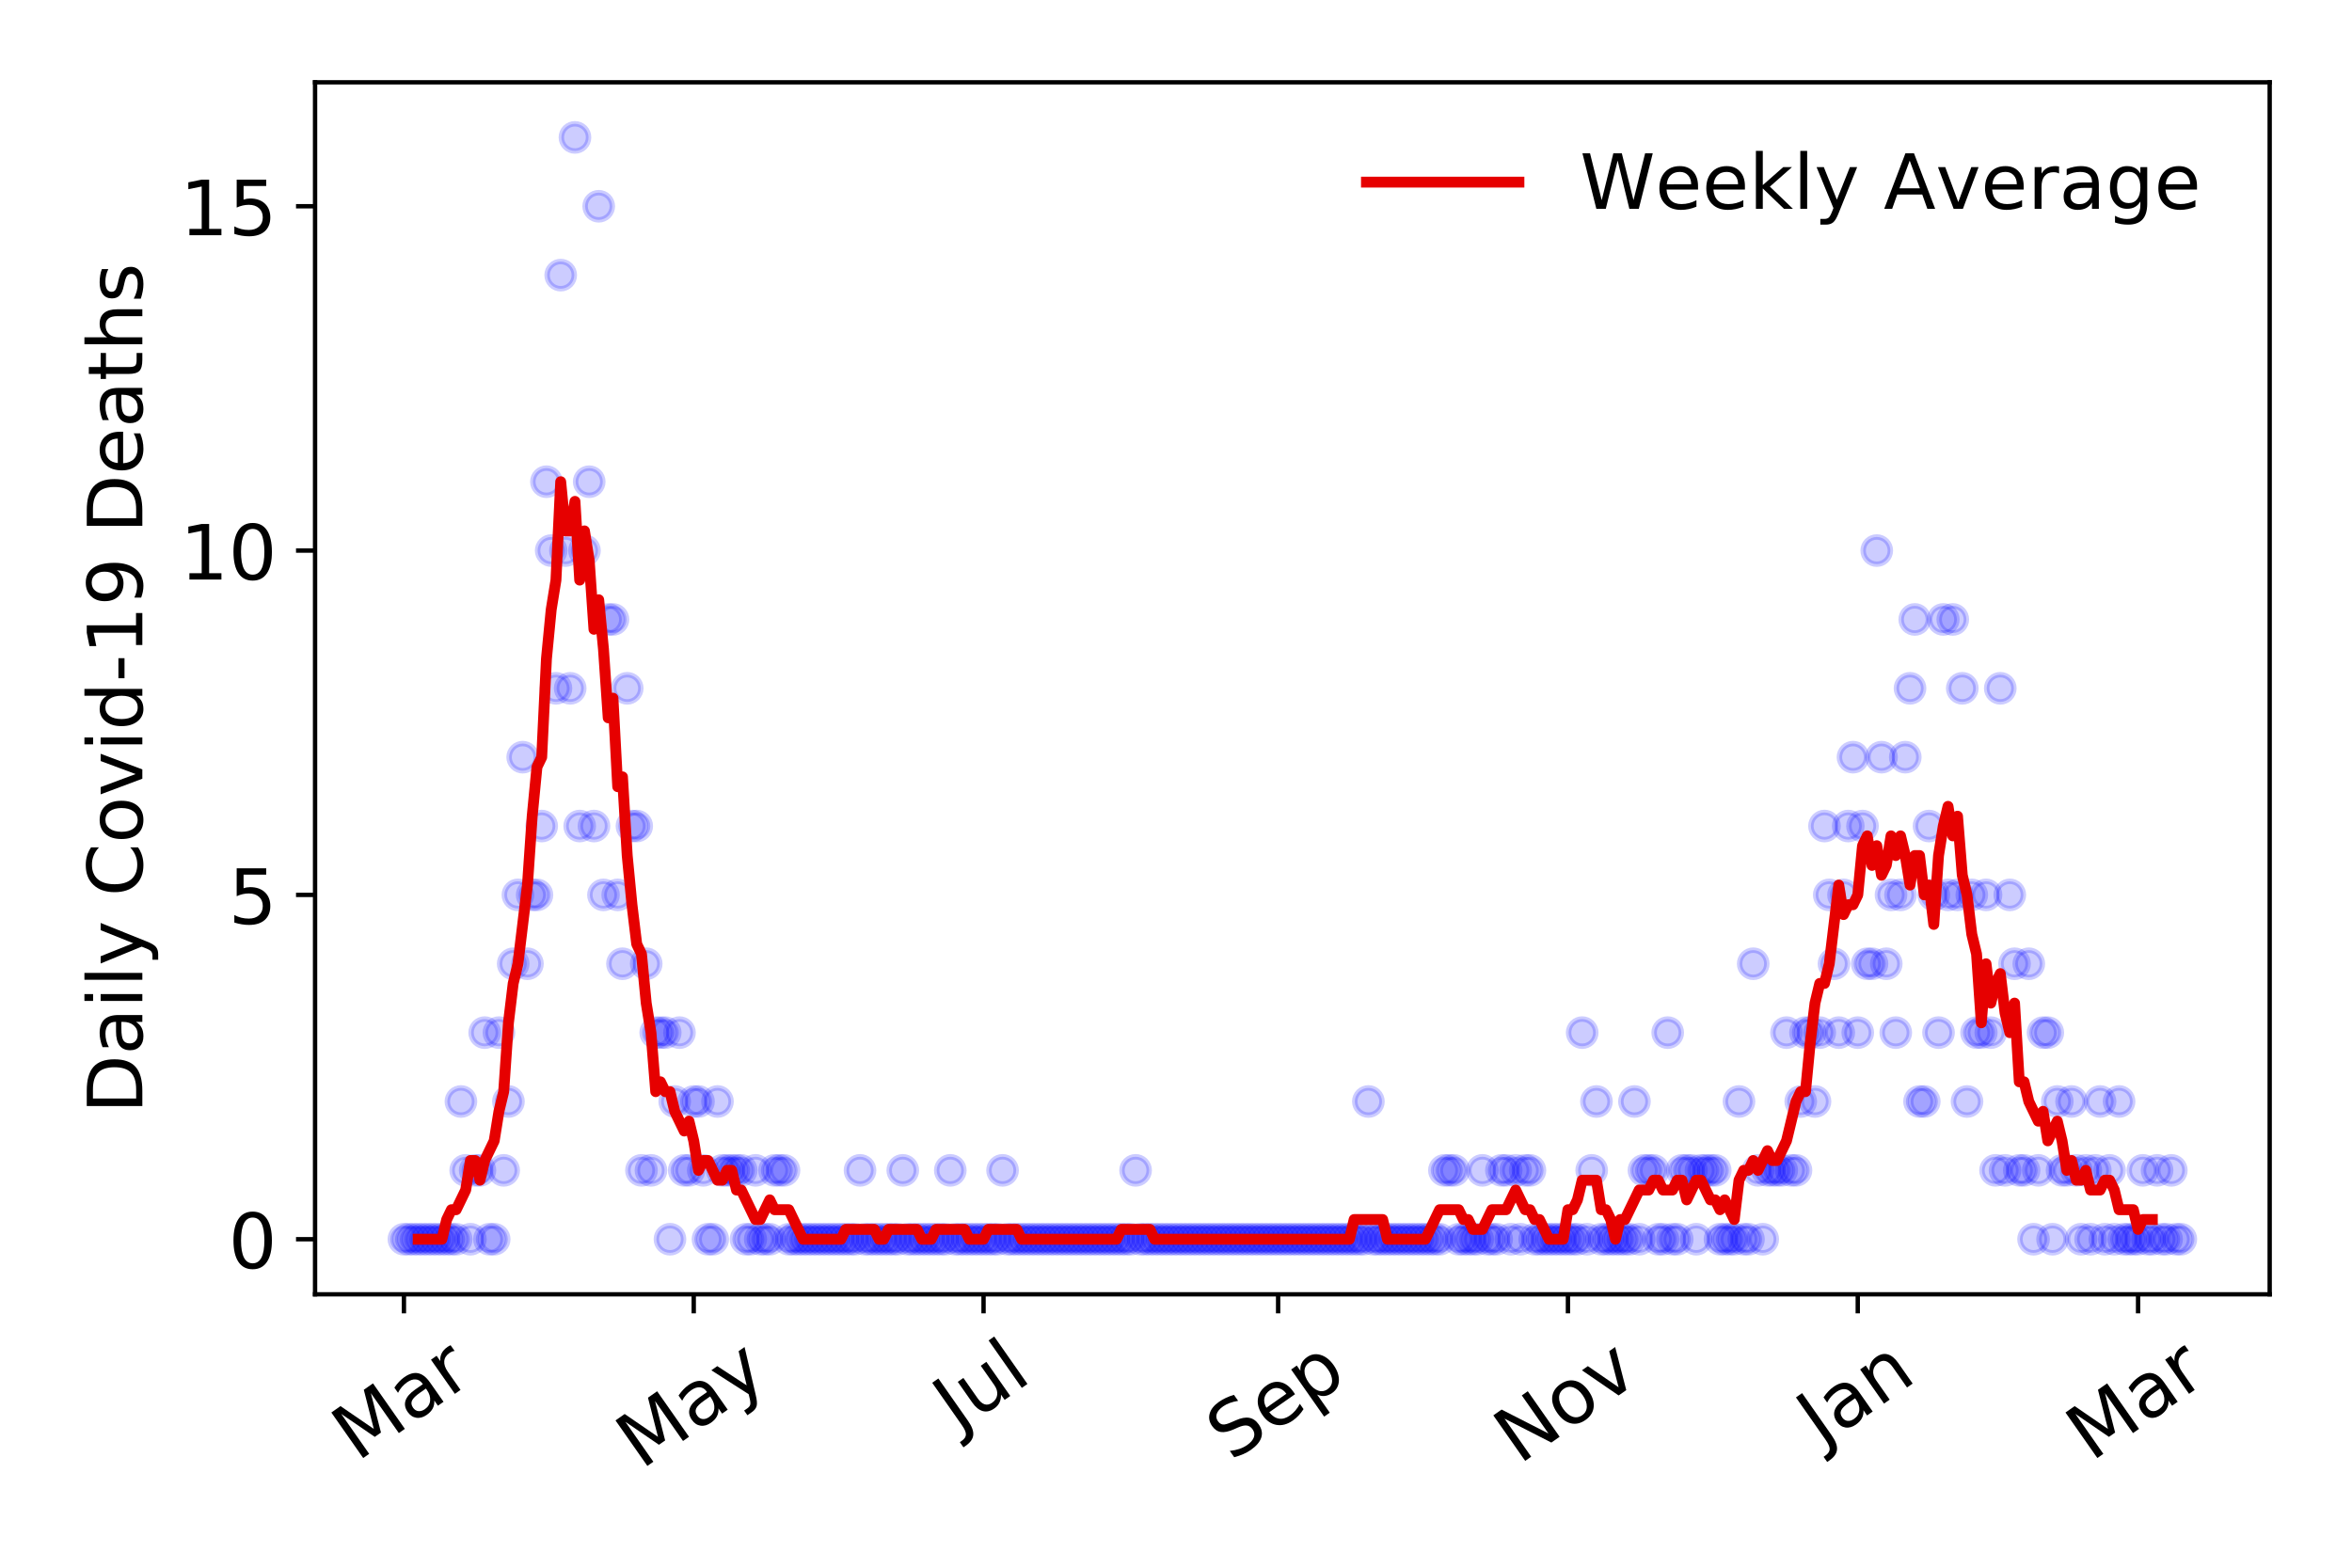 <?xml version="1.0" encoding="utf-8" standalone="no"?>
<!DOCTYPE svg PUBLIC "-//W3C//DTD SVG 1.1//EN"
  "http://www.w3.org/Graphics/SVG/1.1/DTD/svg11.dtd">
<!-- Created with matplotlib (https://matplotlib.org/) -->
<svg height="288pt" version="1.1" viewBox="0 0 432 288" width="432pt" xmlns="http://www.w3.org/2000/svg" xmlns:xlink="http://www.w3.org/1999/xlink">
 <defs>
  <style type="text/css">
*{stroke-linecap:butt;stroke-linejoin:round;}
  </style>
 </defs>
 <g id="figure_1">
  <g id="patch_1">
   <path d="M 0 288 
L 432 288 
L 432 0 
L 0 0 
z
" style="fill:#ffffff;"/>
  </g>
  <g id="axes_1">
   <g id="patch_2">
    <path d="M 57.87 237.778 
L 416.88 237.778 
L 416.88 15.12 
L 57.87 15.12 
z
" style="fill:#ffffff;"/>
   </g>
   <g id="matplotlib.axis_1">
    <g id="xtick_1">
     <g id="line2d_1">
      <defs>
       <path d="M 0 0 
L 0 3.5 
" id="mcb5740e52c" style="stroke:#000000;stroke-width:0.8;"/>
      </defs>
      <g>
       <use style="stroke:#000000;stroke-width:0.8;" x="74.189" xlink:href="#mcb5740e52c" y="237.778"/>
      </g>
     </g>
     <g id="text_1">
      <!-- Mar -->
      <defs>
       <path d="M 9.812 72.906 
L 24.516 72.906 
L 43.109 23.297 
L 61.812 72.906 
L 76.516 72.906 
L 76.516 0 
L 66.891 0 
L 66.891 64.016 
L 48.094 14.016 
L 38.188 14.016 
L 19.391 64.016 
L 19.391 0 
L 9.812 0 
z
" id="DejaVuSans-77"/>
       <path d="M 34.281 27.484 
Q 23.391 27.484 19.188 25 
Q 14.984 22.516 14.984 16.5 
Q 14.984 11.719 18.141 8.906 
Q 21.297 6.109 26.703 6.109 
Q 34.188 6.109 38.703 11.406 
Q 43.219 16.703 43.219 25.484 
L 43.219 27.484 
z
M 52.203 31.203 
L 52.203 0 
L 43.219 0 
L 43.219 8.297 
Q 40.141 3.328 35.547 0.953 
Q 30.953 -1.422 24.312 -1.422 
Q 15.922 -1.422 10.953 3.297 
Q 6 8.016 6 15.922 
Q 6 25.141 12.172 29.828 
Q 18.359 34.516 30.609 34.516 
L 43.219 34.516 
L 43.219 35.406 
Q 43.219 41.609 39.141 45 
Q 35.062 48.391 27.688 48.391 
Q 23 48.391 18.547 47.266 
Q 14.109 46.141 10.016 43.891 
L 10.016 52.203 
Q 14.938 54.109 19.578 55.047 
Q 24.219 56 28.609 56 
Q 40.484 56 46.344 49.844 
Q 52.203 43.703 52.203 31.203 
z
" id="DejaVuSans-97"/>
       <path d="M 41.109 46.297 
Q 39.594 47.172 37.812 47.578 
Q 36.031 48 33.891 48 
Q 26.266 48 22.188 43.047 
Q 18.109 38.094 18.109 28.812 
L 18.109 0 
L 9.078 0 
L 9.078 54.688 
L 18.109 54.688 
L 18.109 46.188 
Q 20.953 51.172 25.484 53.578 
Q 30.031 56 36.531 56 
Q 37.453 56 38.578 55.875 
Q 39.703 55.766 41.062 55.516 
z
" id="DejaVuSans-114"/>
      </defs>
      <g transform="translate(65.586 268.643)rotate(-35)scale(0.14 -0.14)">
       <use xlink:href="#DejaVuSans-77"/>
       <use x="86.279" xlink:href="#DejaVuSans-97"/>
       <use x="147.559" xlink:href="#DejaVuSans-114"/>
      </g>
     </g>
    </g>
    <g id="xtick_2">
     <g id="line2d_2">
      <g>
       <use style="stroke:#000000;stroke-width:0.8;" x="127.421" xlink:href="#mcb5740e52c" y="237.778"/>
      </g>
     </g>
     <g id="text_2">
      <!-- May -->
      <defs>
       <path d="M 32.172 -5.078 
Q 28.375 -14.844 24.75 -17.812 
Q 21.141 -20.797 15.094 -20.797 
L 7.906 -20.797 
L 7.906 -13.281 
L 13.188 -13.281 
Q 16.891 -13.281 18.938 -11.516 
Q 21 -9.766 23.484 -3.219 
L 25.094 0.875 
L 2.984 54.688 
L 12.5 54.688 
L 29.594 11.922 
L 46.688 54.688 
L 56.203 54.688 
z
" id="DejaVuSans-121"/>
      </defs>
      <g transform="translate(117.781 270.094)rotate(-35)scale(0.14 -0.14)">
       <use xlink:href="#DejaVuSans-77"/>
       <use x="86.279" xlink:href="#DejaVuSans-97"/>
       <use x="147.559" xlink:href="#DejaVuSans-121"/>
      </g>
     </g>
    </g>
    <g id="xtick_3">
     <g id="line2d_3">
      <g>
       <use style="stroke:#000000;stroke-width:0.8;" x="180.652" xlink:href="#mcb5740e52c" y="237.778"/>
      </g>
     </g>
     <g id="text_3">
      <!-- Jul -->
      <defs>
       <path d="M 9.812 72.906 
L 19.672 72.906 
L 19.672 5.078 
Q 19.672 -8.109 14.672 -14.062 
Q 9.672 -20.016 -1.422 -20.016 
L -5.172 -20.016 
L -5.172 -11.719 
L -2.094 -11.719 
Q 4.438 -11.719 7.125 -8.047 
Q 9.812 -4.391 9.812 5.078 
z
" id="DejaVuSans-74"/>
       <path d="M 8.5 21.578 
L 8.5 54.688 
L 17.484 54.688 
L 17.484 21.922 
Q 17.484 14.156 20.5 10.266 
Q 23.531 6.391 29.594 6.391 
Q 36.859 6.391 41.078 11.031 
Q 45.312 15.672 45.312 23.688 
L 45.312 54.688 
L 54.297 54.688 
L 54.297 0 
L 45.312 0 
L 45.312 8.406 
Q 42.047 3.422 37.719 1 
Q 33.406 -1.422 27.688 -1.422 
Q 18.266 -1.422 13.375 4.438 
Q 8.5 10.297 8.5 21.578 
z
M 31.109 56 
z
" id="DejaVuSans-117"/>
       <path d="M 9.422 75.984 
L 18.406 75.984 
L 18.406 0 
L 9.422 0 
z
" id="DejaVuSans-108"/>
      </defs>
      <g transform="translate(175.95 263.181)rotate(-35)scale(0.14 -0.14)">
       <use xlink:href="#DejaVuSans-74"/>
       <use x="29.492" xlink:href="#DejaVuSans-117"/>
       <use x="92.871" xlink:href="#DejaVuSans-108"/>
      </g>
     </g>
    </g>
    <g id="xtick_4">
     <g id="line2d_4">
      <g>
       <use style="stroke:#000000;stroke-width:0.8;" x="234.757" xlink:href="#mcb5740e52c" y="237.778"/>
      </g>
     </g>
     <g id="text_4">
      <!-- Sep -->
      <defs>
       <path d="M 53.516 70.516 
L 53.516 60.891 
Q 47.906 63.578 42.922 64.891 
Q 37.938 66.219 33.297 66.219 
Q 25.25 66.219 20.875 63.094 
Q 16.5 59.969 16.5 54.203 
Q 16.5 49.359 19.406 46.891 
Q 22.312 44.438 30.422 42.922 
L 36.375 41.703 
Q 47.406 39.594 52.656 34.297 
Q 57.906 29 57.906 20.125 
Q 57.906 9.516 50.797 4.047 
Q 43.703 -1.422 29.984 -1.422 
Q 24.812 -1.422 18.969 -0.25 
Q 13.141 0.922 6.891 3.219 
L 6.891 13.375 
Q 12.891 10.016 18.656 8.297 
Q 24.422 6.594 29.984 6.594 
Q 38.422 6.594 43.016 9.906 
Q 47.609 13.234 47.609 19.391 
Q 47.609 24.75 44.312 27.781 
Q 41.016 30.812 33.5 32.328 
L 27.484 33.5 
Q 16.453 35.688 11.516 40.375 
Q 6.594 45.062 6.594 53.422 
Q 6.594 63.094 13.406 68.656 
Q 20.219 74.219 32.172 74.219 
Q 37.312 74.219 42.625 73.281 
Q 47.953 72.359 53.516 70.516 
z
" id="DejaVuSans-83"/>
       <path d="M 56.203 29.594 
L 56.203 25.203 
L 14.891 25.203 
Q 15.484 15.922 20.484 11.062 
Q 25.484 6.203 34.422 6.203 
Q 39.594 6.203 44.453 7.469 
Q 49.312 8.734 54.109 11.281 
L 54.109 2.781 
Q 49.266 0.734 44.188 -0.344 
Q 39.109 -1.422 33.891 -1.422 
Q 20.797 -1.422 13.156 6.188 
Q 5.516 13.812 5.516 26.812 
Q 5.516 40.234 12.766 48.109 
Q 20.016 56 32.328 56 
Q 43.359 56 49.781 48.891 
Q 56.203 41.797 56.203 29.594 
z
M 47.219 32.234 
Q 47.125 39.594 43.094 43.984 
Q 39.062 48.391 32.422 48.391 
Q 24.906 48.391 20.391 44.141 
Q 15.875 39.891 15.188 32.172 
z
" id="DejaVuSans-101"/>
       <path d="M 18.109 8.203 
L 18.109 -20.797 
L 9.078 -20.797 
L 9.078 54.688 
L 18.109 54.688 
L 18.109 46.391 
Q 20.953 51.266 25.266 53.625 
Q 29.594 56 35.594 56 
Q 45.562 56 51.781 48.094 
Q 58.016 40.188 58.016 27.297 
Q 58.016 14.406 51.781 6.484 
Q 45.562 -1.422 35.594 -1.422 
Q 29.594 -1.422 25.266 0.953 
Q 20.953 3.328 18.109 8.203 
z
M 48.688 27.297 
Q 48.688 37.203 44.609 42.844 
Q 40.531 48.484 33.406 48.484 
Q 26.266 48.484 22.188 42.844 
Q 18.109 37.203 18.109 27.297 
Q 18.109 17.391 22.188 11.75 
Q 26.266 6.109 33.406 6.109 
Q 40.531 6.109 44.609 11.75 
Q 48.688 17.391 48.688 27.297 
z
" id="DejaVuSans-112"/>
      </defs>
      <g transform="translate(226.164 268.629)rotate(-35)scale(0.14 -0.14)">
       <use xlink:href="#DejaVuSans-83"/>
       <use x="63.477" xlink:href="#DejaVuSans-101"/>
       <use x="125" xlink:href="#DejaVuSans-112"/>
      </g>
     </g>
    </g>
    <g id="xtick_5">
     <g id="line2d_5">
      <g>
       <use style="stroke:#000000;stroke-width:0.8;" x="287.989" xlink:href="#mcb5740e52c" y="237.778"/>
      </g>
     </g>
     <g id="text_5">
      <!-- Nov -->
      <defs>
       <path d="M 9.812 72.906 
L 23.094 72.906 
L 55.422 11.922 
L 55.422 72.906 
L 64.984 72.906 
L 64.984 0 
L 51.703 0 
L 19.391 60.984 
L 19.391 0 
L 9.812 0 
z
" id="DejaVuSans-78"/>
       <path d="M 30.609 48.391 
Q 23.391 48.391 19.188 42.75 
Q 14.984 37.109 14.984 27.297 
Q 14.984 17.484 19.156 11.844 
Q 23.344 6.203 30.609 6.203 
Q 37.797 6.203 41.984 11.859 
Q 46.188 17.531 46.188 27.297 
Q 46.188 37.016 41.984 42.703 
Q 37.797 48.391 30.609 48.391 
z
M 30.609 56 
Q 42.328 56 49.016 48.375 
Q 55.719 40.766 55.719 27.297 
Q 55.719 13.875 49.016 6.219 
Q 42.328 -1.422 30.609 -1.422 
Q 18.844 -1.422 12.172 6.219 
Q 5.516 13.875 5.516 27.297 
Q 5.516 40.766 12.172 48.375 
Q 18.844 56 30.609 56 
z
" id="DejaVuSans-111"/>
       <path d="M 2.984 54.688 
L 12.5 54.688 
L 29.594 8.797 
L 46.688 54.688 
L 56.203 54.688 
L 35.688 0 
L 23.484 0 
z
" id="DejaVuSans-118"/>
      </defs>
      <g transform="translate(279.013 269.166)rotate(-35)scale(0.14 -0.14)">
       <use xlink:href="#DejaVuSans-78"/>
       <use x="74.805" xlink:href="#DejaVuSans-111"/>
       <use x="135.986" xlink:href="#DejaVuSans-118"/>
      </g>
     </g>
    </g>
    <g id="xtick_6">
     <g id="line2d_6">
      <g>
       <use style="stroke:#000000;stroke-width:0.8;" x="341.221" xlink:href="#mcb5740e52c" y="237.778"/>
      </g>
     </g>
     <g id="text_6">
      <!-- Jan -->
      <defs>
       <path d="M 54.891 33.016 
L 54.891 0 
L 45.906 0 
L 45.906 32.719 
Q 45.906 40.484 42.875 44.328 
Q 39.844 48.188 33.797 48.188 
Q 26.516 48.188 22.312 43.547 
Q 18.109 38.922 18.109 30.906 
L 18.109 0 
L 9.078 0 
L 9.078 54.688 
L 18.109 54.688 
L 18.109 46.188 
Q 21.344 51.125 25.703 53.562 
Q 30.078 56 35.797 56 
Q 45.219 56 50.047 50.172 
Q 54.891 44.344 54.891 33.016 
z
" id="DejaVuSans-110"/>
      </defs>
      <g transform="translate(334.597 265.871)rotate(-35)scale(0.14 -0.14)">
       <use xlink:href="#DejaVuSans-74"/>
       <use x="29.492" xlink:href="#DejaVuSans-97"/>
       <use x="90.771" xlink:href="#DejaVuSans-110"/>
      </g>
     </g>
    </g>
    <g id="xtick_7">
     <g id="line2d_7">
      <g>
       <use style="stroke:#000000;stroke-width:0.8;" x="392.707" xlink:href="#mcb5740e52c" y="237.778"/>
      </g>
     </g>
     <g id="text_7">
      <!-- Mar -->
      <g transform="translate(384.105 268.643)rotate(-35)scale(0.14 -0.14)">
       <use xlink:href="#DejaVuSans-77"/>
       <use x="86.279" xlink:href="#DejaVuSans-97"/>
       <use x="147.559" xlink:href="#DejaVuSans-114"/>
      </g>
     </g>
    </g>
   </g>
   <g id="matplotlib.axis_2">
    <g id="ytick_1">
     <g id="line2d_8">
      <defs>
       <path d="M 0 0 
L -3.5 0 
" id="m72dc49d335" style="stroke:#000000;stroke-width:0.8;"/>
      </defs>
      <g>
       <use style="stroke:#000000;stroke-width:0.8;" x="57.87" xlink:href="#m72dc49d335" y="227.657"/>
      </g>
     </g>
     <g id="text_8">
      <!-- 0 -->
      <defs>
       <path d="M 31.781 66.406 
Q 24.172 66.406 20.328 58.906 
Q 16.5 51.422 16.5 36.375 
Q 16.5 21.391 20.328 13.891 
Q 24.172 6.391 31.781 6.391 
Q 39.453 6.391 43.281 13.891 
Q 47.125 21.391 47.125 36.375 
Q 47.125 51.422 43.281 58.906 
Q 39.453 66.406 31.781 66.406 
z
M 31.781 74.219 
Q 44.047 74.219 50.516 64.516 
Q 56.984 54.828 56.984 36.375 
Q 56.984 17.969 50.516 8.266 
Q 44.047 -1.422 31.781 -1.422 
Q 19.531 -1.422 13.062 8.266 
Q 6.594 17.969 6.594 36.375 
Q 6.594 54.828 13.062 64.516 
Q 19.531 74.219 31.781 74.219 
z
" id="DejaVuSans-48"/>
      </defs>
      <g transform="translate(41.962 232.976)scale(0.14 -0.14)">
       <use xlink:href="#DejaVuSans-48"/>
      </g>
     </g>
    </g>
    <g id="ytick_2">
     <g id="line2d_9">
      <g>
       <use style="stroke:#000000;stroke-width:0.8;" x="57.87" xlink:href="#m72dc49d335" y="164.402"/>
      </g>
     </g>
     <g id="text_9">
      <!-- 5 -->
      <defs>
       <path d="M 10.797 72.906 
L 49.516 72.906 
L 49.516 64.594 
L 19.828 64.594 
L 19.828 46.734 
Q 21.969 47.469 24.109 47.828 
Q 26.266 48.188 28.422 48.188 
Q 40.625 48.188 47.75 41.5 
Q 54.891 34.812 54.891 23.391 
Q 54.891 11.625 47.562 5.094 
Q 40.234 -1.422 26.906 -1.422 
Q 22.312 -1.422 17.547 -0.641 
Q 12.797 0.141 7.719 1.703 
L 7.719 11.625 
Q 12.109 9.234 16.797 8.062 
Q 21.484 6.891 26.703 6.891 
Q 35.156 6.891 40.078 11.328 
Q 45.016 15.766 45.016 23.391 
Q 45.016 31 40.078 35.438 
Q 35.156 39.891 26.703 39.891 
Q 22.75 39.891 18.812 39.016 
Q 14.891 38.141 10.797 36.281 
z
" id="DejaVuSans-53"/>
      </defs>
      <g transform="translate(41.962 169.721)scale(0.14 -0.14)">
       <use xlink:href="#DejaVuSans-53"/>
      </g>
     </g>
    </g>
    <g id="ytick_3">
     <g id="line2d_10">
      <g>
       <use style="stroke:#000000;stroke-width:0.8;" x="57.87" xlink:href="#m72dc49d335" y="101.147"/>
      </g>
     </g>
     <g id="text_10">
      <!-- 10 -->
      <defs>
       <path d="M 12.406 8.297 
L 28.516 8.297 
L 28.516 63.922 
L 10.984 60.406 
L 10.984 69.391 
L 28.422 72.906 
L 38.281 72.906 
L 38.281 8.297 
L 54.391 8.297 
L 54.391 0 
L 12.406 0 
z
" id="DejaVuSans-49"/>
      </defs>
      <g transform="translate(33.055 106.466)scale(0.14 -0.14)">
       <use xlink:href="#DejaVuSans-49"/>
       <use x="63.623" xlink:href="#DejaVuSans-48"/>
      </g>
     </g>
    </g>
    <g id="ytick_4">
     <g id="line2d_11">
      <g>
       <use style="stroke:#000000;stroke-width:0.8;" x="57.87" xlink:href="#m72dc49d335" y="37.892"/>
      </g>
     </g>
     <g id="text_11">
      <!-- 15 -->
      <g transform="translate(33.055 43.211)scale(0.14 -0.14)">
       <use xlink:href="#DejaVuSans-49"/>
       <use x="63.623" xlink:href="#DejaVuSans-53"/>
      </g>
     </g>
    </g>
    <g id="text_12">
     <!-- Daily Covid-19 Deaths -->
     <defs>
      <path d="M 19.672 64.797 
L 19.672 8.109 
L 31.594 8.109 
Q 46.688 8.109 53.688 14.938 
Q 60.688 21.781 60.688 36.531 
Q 60.688 51.172 53.688 57.984 
Q 46.688 64.797 31.594 64.797 
z
M 9.812 72.906 
L 30.078 72.906 
Q 51.266 72.906 61.172 64.094 
Q 71.094 55.281 71.094 36.531 
Q 71.094 17.672 61.125 8.828 
Q 51.172 0 30.078 0 
L 9.812 0 
z
" id="DejaVuSans-68"/>
      <path d="M 9.422 54.688 
L 18.406 54.688 
L 18.406 0 
L 9.422 0 
z
M 9.422 75.984 
L 18.406 75.984 
L 18.406 64.594 
L 9.422 64.594 
z
" id="DejaVuSans-105"/>
      <path id="DejaVuSans-32"/>
      <path d="M 64.406 67.281 
L 64.406 56.891 
Q 59.422 61.531 53.781 63.812 
Q 48.141 66.109 41.797 66.109 
Q 29.297 66.109 22.656 58.469 
Q 16.016 50.828 16.016 36.375 
Q 16.016 21.969 22.656 14.328 
Q 29.297 6.688 41.797 6.688 
Q 48.141 6.688 53.781 8.984 
Q 59.422 11.281 64.406 15.922 
L 64.406 5.609 
Q 59.234 2.094 53.438 0.328 
Q 47.656 -1.422 41.219 -1.422 
Q 24.656 -1.422 15.125 8.703 
Q 5.609 18.844 5.609 36.375 
Q 5.609 53.953 15.125 64.078 
Q 24.656 74.219 41.219 74.219 
Q 47.75 74.219 53.531 72.484 
Q 59.328 70.75 64.406 67.281 
z
" id="DejaVuSans-67"/>
      <path d="M 45.406 46.391 
L 45.406 75.984 
L 54.391 75.984 
L 54.391 0 
L 45.406 0 
L 45.406 8.203 
Q 42.578 3.328 38.25 0.953 
Q 33.938 -1.422 27.875 -1.422 
Q 17.969 -1.422 11.734 6.484 
Q 5.516 14.406 5.516 27.297 
Q 5.516 40.188 11.734 48.094 
Q 17.969 56 27.875 56 
Q 33.938 56 38.25 53.625 
Q 42.578 51.266 45.406 46.391 
z
M 14.797 27.297 
Q 14.797 17.391 18.875 11.75 
Q 22.953 6.109 30.078 6.109 
Q 37.203 6.109 41.297 11.75 
Q 45.406 17.391 45.406 27.297 
Q 45.406 37.203 41.297 42.844 
Q 37.203 48.484 30.078 48.484 
Q 22.953 48.484 18.875 42.844 
Q 14.797 37.203 14.797 27.297 
z
" id="DejaVuSans-100"/>
      <path d="M 4.891 31.391 
L 31.203 31.391 
L 31.203 23.391 
L 4.891 23.391 
z
" id="DejaVuSans-45"/>
      <path d="M 10.984 1.516 
L 10.984 10.5 
Q 14.703 8.734 18.5 7.812 
Q 22.312 6.891 25.984 6.891 
Q 35.75 6.891 40.891 13.453 
Q 46.047 20.016 46.781 33.406 
Q 43.953 29.203 39.594 26.953 
Q 35.25 24.703 29.984 24.703 
Q 19.047 24.703 12.672 31.312 
Q 6.297 37.938 6.297 49.422 
Q 6.297 60.641 12.938 67.422 
Q 19.578 74.219 30.609 74.219 
Q 43.266 74.219 49.922 64.516 
Q 56.594 54.828 56.594 36.375 
Q 56.594 19.141 48.406 8.859 
Q 40.234 -1.422 26.422 -1.422 
Q 22.703 -1.422 18.891 -0.688 
Q 15.094 0.047 10.984 1.516 
z
M 30.609 32.422 
Q 37.25 32.422 41.125 36.953 
Q 45.016 41.5 45.016 49.422 
Q 45.016 57.281 41.125 61.844 
Q 37.25 66.406 30.609 66.406 
Q 23.969 66.406 20.094 61.844 
Q 16.219 57.281 16.219 49.422 
Q 16.219 41.5 20.094 36.953 
Q 23.969 32.422 30.609 32.422 
z
" id="DejaVuSans-57"/>
      <path d="M 18.312 70.219 
L 18.312 54.688 
L 36.812 54.688 
L 36.812 47.703 
L 18.312 47.703 
L 18.312 18.016 
Q 18.312 11.328 20.141 9.422 
Q 21.969 7.516 27.594 7.516 
L 36.812 7.516 
L 36.812 0 
L 27.594 0 
Q 17.188 0 13.234 3.875 
Q 9.281 7.766 9.281 18.016 
L 9.281 47.703 
L 2.688 47.703 
L 2.688 54.688 
L 9.281 54.688 
L 9.281 70.219 
z
" id="DejaVuSans-116"/>
      <path d="M 54.891 33.016 
L 54.891 0 
L 45.906 0 
L 45.906 32.719 
Q 45.906 40.484 42.875 44.328 
Q 39.844 48.188 33.797 48.188 
Q 26.516 48.188 22.312 43.547 
Q 18.109 38.922 18.109 30.906 
L 18.109 0 
L 9.078 0 
L 9.078 75.984 
L 18.109 75.984 
L 18.109 46.188 
Q 21.344 51.125 25.703 53.562 
Q 30.078 56 35.797 56 
Q 45.219 56 50.047 50.172 
Q 54.891 44.344 54.891 33.016 
z
" id="DejaVuSans-104"/>
      <path d="M 44.281 53.078 
L 44.281 44.578 
Q 40.484 46.531 36.375 47.5 
Q 32.281 48.484 27.875 48.484 
Q 21.188 48.484 17.844 46.438 
Q 14.5 44.391 14.5 40.281 
Q 14.5 37.156 16.891 35.375 
Q 19.281 33.594 26.516 31.984 
L 29.594 31.297 
Q 39.156 29.25 43.188 25.516 
Q 47.219 21.781 47.219 15.094 
Q 47.219 7.469 41.188 3.016 
Q 35.156 -1.422 24.609 -1.422 
Q 20.219 -1.422 15.453 -0.562 
Q 10.688 0.297 5.422 2 
L 5.422 11.281 
Q 10.406 8.688 15.234 7.391 
Q 20.062 6.109 24.812 6.109 
Q 31.156 6.109 34.562 8.281 
Q 37.984 10.453 37.984 14.406 
Q 37.984 18.062 35.516 20.016 
Q 33.062 21.969 24.703 23.781 
L 21.578 24.516 
Q 13.234 26.266 9.516 29.906 
Q 5.812 33.547 5.812 39.891 
Q 5.812 47.609 11.281 51.797 
Q 16.75 56 26.812 56 
Q 31.781 56 36.172 55.266 
Q 40.578 54.547 44.281 53.078 
z
" id="DejaVuSans-115"/>
     </defs>
     <g transform="translate(26.143 204.56)rotate(-90)scale(0.14 -0.14)">
      <use xlink:href="#DejaVuSans-68"/>
      <use x="77.002" xlink:href="#DejaVuSans-97"/>
      <use x="138.281" xlink:href="#DejaVuSans-105"/>
      <use x="166.064" xlink:href="#DejaVuSans-108"/>
      <use x="193.848" xlink:href="#DejaVuSans-121"/>
      <use x="253.027" xlink:href="#DejaVuSans-32"/>
      <use x="284.814" xlink:href="#DejaVuSans-67"/>
      <use x="354.639" xlink:href="#DejaVuSans-111"/>
      <use x="415.82" xlink:href="#DejaVuSans-118"/>
      <use x="475" xlink:href="#DejaVuSans-105"/>
      <use x="502.783" xlink:href="#DejaVuSans-100"/>
      <use x="566.26" xlink:href="#DejaVuSans-45"/>
      <use x="602.344" xlink:href="#DejaVuSans-49"/>
      <use x="665.967" xlink:href="#DejaVuSans-57"/>
      <use x="729.59" xlink:href="#DejaVuSans-32"/>
      <use x="761.377" xlink:href="#DejaVuSans-68"/>
      <use x="838.379" xlink:href="#DejaVuSans-101"/>
      <use x="899.902" xlink:href="#DejaVuSans-97"/>
      <use x="961.182" xlink:href="#DejaVuSans-116"/>
      <use x="1000.391" xlink:href="#DejaVuSans-104"/>
      <use x="1063.77" xlink:href="#DejaVuSans-115"/>
     </g>
    </g>
   </g>
   <g id="line2d_12">
    <defs>
     <path d="M 0 2.5 
C 0.663 2.5 1.299 2.237 1.768 1.768 
C 2.237 1.299 2.5 0.663 2.5 0 
C 2.5 -0.663 2.237 -1.299 1.768 -1.768 
C 1.299 -2.237 0.663 -2.5 0 -2.5 
C -0.663 -2.5 -1.299 -2.237 -1.768 -1.768 
C -2.237 -1.299 -2.5 -0.663 -2.5 0 
C -2.5 0.663 -2.237 1.299 -1.768 1.768 
C -1.299 2.237 -0.663 2.5 0 2.5 
z
" id="m7a39673130" style="stroke:#0000ff;stroke-opacity:0.2;"/>
    </defs>
    <g clip-path="url(#pb7ce234f38)">
     <use style="fill:#0000ff;fill-opacity:0.2;stroke:#0000ff;stroke-opacity:0.2;" x="74.189" xlink:href="#m7a39673130" y="227.657"/>
     <use style="fill:#0000ff;fill-opacity:0.2;stroke:#0000ff;stroke-opacity:0.2;" x="75.061" xlink:href="#m7a39673130" y="227.657"/>
     <use style="fill:#0000ff;fill-opacity:0.2;stroke:#0000ff;stroke-opacity:0.2;" x="75.934" xlink:href="#m7a39673130" y="227.657"/>
     <use style="fill:#0000ff;fill-opacity:0.2;stroke:#0000ff;stroke-opacity:0.2;" x="76.807" xlink:href="#m7a39673130" y="227.657"/>
     <use style="fill:#0000ff;fill-opacity:0.2;stroke:#0000ff;stroke-opacity:0.2;" x="77.679" xlink:href="#m7a39673130" y="227.657"/>
     <use style="fill:#0000ff;fill-opacity:0.2;stroke:#0000ff;stroke-opacity:0.2;" x="78.552" xlink:href="#m7a39673130" y="227.657"/>
     <use style="fill:#0000ff;fill-opacity:0.2;stroke:#0000ff;stroke-opacity:0.2;" x="79.425" xlink:href="#m7a39673130" y="227.657"/>
     <use style="fill:#0000ff;fill-opacity:0.2;stroke:#0000ff;stroke-opacity:0.2;" x="80.297" xlink:href="#m7a39673130" y="227.657"/>
     <use style="fill:#0000ff;fill-opacity:0.2;stroke:#0000ff;stroke-opacity:0.2;" x="81.17" xlink:href="#m7a39673130" y="227.657"/>
     <use style="fill:#0000ff;fill-opacity:0.2;stroke:#0000ff;stroke-opacity:0.2;" x="82.043" xlink:href="#m7a39673130" y="227.657"/>
     <use style="fill:#0000ff;fill-opacity:0.2;stroke:#0000ff;stroke-opacity:0.2;" x="82.915" xlink:href="#m7a39673130" y="227.657"/>
     <use style="fill:#0000ff;fill-opacity:0.2;stroke:#0000ff;stroke-opacity:0.2;" x="83.788" xlink:href="#m7a39673130" y="227.657"/>
     <use style="fill:#0000ff;fill-opacity:0.2;stroke:#0000ff;stroke-opacity:0.2;" x="84.66" xlink:href="#m7a39673130" y="202.355"/>
     <use style="fill:#0000ff;fill-opacity:0.2;stroke:#0000ff;stroke-opacity:0.2;" x="85.533" xlink:href="#m7a39673130" y="215.006"/>
     <use style="fill:#0000ff;fill-opacity:0.2;stroke:#0000ff;stroke-opacity:0.2;" x="86.406" xlink:href="#m7a39673130" y="227.657"/>
     <use style="fill:#0000ff;fill-opacity:0.2;stroke:#0000ff;stroke-opacity:0.2;" x="87.278" xlink:href="#m7a39673130" y="215.006"/>
     <use style="fill:#0000ff;fill-opacity:0.2;stroke:#0000ff;stroke-opacity:0.2;" x="88.151" xlink:href="#m7a39673130" y="215.006"/>
     <use style="fill:#0000ff;fill-opacity:0.2;stroke:#0000ff;stroke-opacity:0.2;" x="89.024" xlink:href="#m7a39673130" y="189.704"/>
     <use style="fill:#0000ff;fill-opacity:0.2;stroke:#0000ff;stroke-opacity:0.2;" x="89.896" xlink:href="#m7a39673130" y="227.657"/>
     <use style="fill:#0000ff;fill-opacity:0.2;stroke:#0000ff;stroke-opacity:0.2;" x="90.769" xlink:href="#m7a39673130" y="227.657"/>
     <use style="fill:#0000ff;fill-opacity:0.2;stroke:#0000ff;stroke-opacity:0.2;" x="91.642" xlink:href="#m7a39673130" y="189.704"/>
     <use style="fill:#0000ff;fill-opacity:0.2;stroke:#0000ff;stroke-opacity:0.2;" x="92.514" xlink:href="#m7a39673130" y="215.006"/>
     <use style="fill:#0000ff;fill-opacity:0.2;stroke:#0000ff;stroke-opacity:0.2;" x="93.387" xlink:href="#m7a39673130" y="202.355"/>
     <use style="fill:#0000ff;fill-opacity:0.2;stroke:#0000ff;stroke-opacity:0.2;" x="94.26" xlink:href="#m7a39673130" y="177.053"/>
     <use style="fill:#0000ff;fill-opacity:0.2;stroke:#0000ff;stroke-opacity:0.2;" x="95.132" xlink:href="#m7a39673130" y="164.402"/>
     <use style="fill:#0000ff;fill-opacity:0.2;stroke:#0000ff;stroke-opacity:0.2;" x="96.005" xlink:href="#m7a39673130" y="139.1"/>
     <use style="fill:#0000ff;fill-opacity:0.2;stroke:#0000ff;stroke-opacity:0.2;" x="96.878" xlink:href="#m7a39673130" y="177.053"/>
     <use style="fill:#0000ff;fill-opacity:0.2;stroke:#0000ff;stroke-opacity:0.2;" x="97.75" xlink:href="#m7a39673130" y="164.402"/>
     <use style="fill:#0000ff;fill-opacity:0.2;stroke:#0000ff;stroke-opacity:0.2;" x="98.623" xlink:href="#m7a39673130" y="164.402"/>
     <use style="fill:#0000ff;fill-opacity:0.2;stroke:#0000ff;stroke-opacity:0.2;" x="99.496" xlink:href="#m7a39673130" y="151.751"/>
     <use style="fill:#0000ff;fill-opacity:0.2;stroke:#0000ff;stroke-opacity:0.2;" x="100.368" xlink:href="#m7a39673130" y="88.496"/>
     <use style="fill:#0000ff;fill-opacity:0.2;stroke:#0000ff;stroke-opacity:0.2;" x="101.241" xlink:href="#m7a39673130" y="101.147"/>
     <use style="fill:#0000ff;fill-opacity:0.2;stroke:#0000ff;stroke-opacity:0.2;" x="102.114" xlink:href="#m7a39673130" y="126.449"/>
     <use style="fill:#0000ff;fill-opacity:0.2;stroke:#0000ff;stroke-opacity:0.2;" x="102.986" xlink:href="#m7a39673130" y="50.543"/>
     <use style="fill:#0000ff;fill-opacity:0.2;stroke:#0000ff;stroke-opacity:0.2;" x="103.859" xlink:href="#m7a39673130" y="101.147"/>
     <use style="fill:#0000ff;fill-opacity:0.2;stroke:#0000ff;stroke-opacity:0.2;" x="104.732" xlink:href="#m7a39673130" y="126.449"/>
     <use style="fill:#0000ff;fill-opacity:0.2;stroke:#0000ff;stroke-opacity:0.2;" x="105.604" xlink:href="#m7a39673130" y="25.241"/>
     <use style="fill:#0000ff;fill-opacity:0.2;stroke:#0000ff;stroke-opacity:0.2;" x="106.477" xlink:href="#m7a39673130" y="151.751"/>
     <use style="fill:#0000ff;fill-opacity:0.2;stroke:#0000ff;stroke-opacity:0.2;" x="107.35" xlink:href="#m7a39673130" y="101.147"/>
     <use style="fill:#0000ff;fill-opacity:0.2;stroke:#0000ff;stroke-opacity:0.2;" x="108.222" xlink:href="#m7a39673130" y="88.496"/>
     <use style="fill:#0000ff;fill-opacity:0.2;stroke:#0000ff;stroke-opacity:0.2;" x="109.095" xlink:href="#m7a39673130" y="151.751"/>
     <use style="fill:#0000ff;fill-opacity:0.2;stroke:#0000ff;stroke-opacity:0.2;" x="109.967" xlink:href="#m7a39673130" y="37.892"/>
     <use style="fill:#0000ff;fill-opacity:0.2;stroke:#0000ff;stroke-opacity:0.2;" x="110.84" xlink:href="#m7a39673130" y="164.402"/>
     <use style="fill:#0000ff;fill-opacity:0.2;stroke:#0000ff;stroke-opacity:0.2;" x="111.713" xlink:href="#m7a39673130" y="113.798"/>
     <use style="fill:#0000ff;fill-opacity:0.2;stroke:#0000ff;stroke-opacity:0.2;" x="112.585" xlink:href="#m7a39673130" y="113.798"/>
     <use style="fill:#0000ff;fill-opacity:0.2;stroke:#0000ff;stroke-opacity:0.2;" x="113.458" xlink:href="#m7a39673130" y="164.402"/>
     <use style="fill:#0000ff;fill-opacity:0.2;stroke:#0000ff;stroke-opacity:0.2;" x="114.331" xlink:href="#m7a39673130" y="177.053"/>
     <use style="fill:#0000ff;fill-opacity:0.2;stroke:#0000ff;stroke-opacity:0.2;" x="115.203" xlink:href="#m7a39673130" y="126.449"/>
     <use style="fill:#0000ff;fill-opacity:0.2;stroke:#0000ff;stroke-opacity:0.2;" x="116.076" xlink:href="#m7a39673130" y="151.751"/>
     <use style="fill:#0000ff;fill-opacity:0.2;stroke:#0000ff;stroke-opacity:0.2;" x="116.949" xlink:href="#m7a39673130" y="151.751"/>
     <use style="fill:#0000ff;fill-opacity:0.2;stroke:#0000ff;stroke-opacity:0.2;" x="117.821" xlink:href="#m7a39673130" y="215.006"/>
     <use style="fill:#0000ff;fill-opacity:0.2;stroke:#0000ff;stroke-opacity:0.2;" x="118.694" xlink:href="#m7a39673130" y="177.053"/>
     <use style="fill:#0000ff;fill-opacity:0.2;stroke:#0000ff;stroke-opacity:0.2;" x="119.567" xlink:href="#m7a39673130" y="215.006"/>
     <use style="fill:#0000ff;fill-opacity:0.2;stroke:#0000ff;stroke-opacity:0.2;" x="120.439" xlink:href="#m7a39673130" y="189.704"/>
     <use style="fill:#0000ff;fill-opacity:0.2;stroke:#0000ff;stroke-opacity:0.2;" x="121.312" xlink:href="#m7a39673130" y="189.704"/>
     <use style="fill:#0000ff;fill-opacity:0.2;stroke:#0000ff;stroke-opacity:0.2;" x="122.185" xlink:href="#m7a39673130" y="189.704"/>
     <use style="fill:#0000ff;fill-opacity:0.2;stroke:#0000ff;stroke-opacity:0.2;" x="123.057" xlink:href="#m7a39673130" y="227.657"/>
     <use style="fill:#0000ff;fill-opacity:0.2;stroke:#0000ff;stroke-opacity:0.2;" x="123.93" xlink:href="#m7a39673130" y="202.355"/>
     <use style="fill:#0000ff;fill-opacity:0.2;stroke:#0000ff;stroke-opacity:0.2;" x="124.803" xlink:href="#m7a39673130" y="189.704"/>
     <use style="fill:#0000ff;fill-opacity:0.2;stroke:#0000ff;stroke-opacity:0.2;" x="125.675" xlink:href="#m7a39673130" y="215.006"/>
     <use style="fill:#0000ff;fill-opacity:0.2;stroke:#0000ff;stroke-opacity:0.2;" x="126.548" xlink:href="#m7a39673130" y="215.006"/>
     <use style="fill:#0000ff;fill-opacity:0.2;stroke:#0000ff;stroke-opacity:0.2;" x="127.421" xlink:href="#m7a39673130" y="202.355"/>
     <use style="fill:#0000ff;fill-opacity:0.2;stroke:#0000ff;stroke-opacity:0.2;" x="128.293" xlink:href="#m7a39673130" y="202.355"/>
     <use style="fill:#0000ff;fill-opacity:0.2;stroke:#0000ff;stroke-opacity:0.2;" x="129.166" xlink:href="#m7a39673130" y="215.006"/>
     <use style="fill:#0000ff;fill-opacity:0.2;stroke:#0000ff;stroke-opacity:0.2;" x="130.039" xlink:href="#m7a39673130" y="227.657"/>
     <use style="fill:#0000ff;fill-opacity:0.2;stroke:#0000ff;stroke-opacity:0.2;" x="130.911" xlink:href="#m7a39673130" y="227.657"/>
     <use style="fill:#0000ff;fill-opacity:0.2;stroke:#0000ff;stroke-opacity:0.2;" x="131.784" xlink:href="#m7a39673130" y="202.355"/>
     <use style="fill:#0000ff;fill-opacity:0.2;stroke:#0000ff;stroke-opacity:0.2;" x="132.656" xlink:href="#m7a39673130" y="215.006"/>
     <use style="fill:#0000ff;fill-opacity:0.2;stroke:#0000ff;stroke-opacity:0.2;" x="133.529" xlink:href="#m7a39673130" y="215.006"/>
     <use style="fill:#0000ff;fill-opacity:0.2;stroke:#0000ff;stroke-opacity:0.2;" x="134.402" xlink:href="#m7a39673130" y="215.006"/>
     <use style="fill:#0000ff;fill-opacity:0.2;stroke:#0000ff;stroke-opacity:0.2;" x="135.274" xlink:href="#m7a39673130" y="215.006"/>
     <use style="fill:#0000ff;fill-opacity:0.2;stroke:#0000ff;stroke-opacity:0.2;" x="136.147" xlink:href="#m7a39673130" y="215.006"/>
     <use style="fill:#0000ff;fill-opacity:0.2;stroke:#0000ff;stroke-opacity:0.2;" x="137.02" xlink:href="#m7a39673130" y="227.657"/>
     <use style="fill:#0000ff;fill-opacity:0.2;stroke:#0000ff;stroke-opacity:0.2;" x="137.892" xlink:href="#m7a39673130" y="227.657"/>
     <use style="fill:#0000ff;fill-opacity:0.2;stroke:#0000ff;stroke-opacity:0.2;" x="138.765" xlink:href="#m7a39673130" y="215.006"/>
     <use style="fill:#0000ff;fill-opacity:0.2;stroke:#0000ff;stroke-opacity:0.2;" x="139.638" xlink:href="#m7a39673130" y="227.657"/>
     <use style="fill:#0000ff;fill-opacity:0.2;stroke:#0000ff;stroke-opacity:0.2;" x="140.51" xlink:href="#m7a39673130" y="227.657"/>
     <use style="fill:#0000ff;fill-opacity:0.2;stroke:#0000ff;stroke-opacity:0.2;" x="141.383" xlink:href="#m7a39673130" y="227.657"/>
     <use style="fill:#0000ff;fill-opacity:0.2;stroke:#0000ff;stroke-opacity:0.2;" x="142.256" xlink:href="#m7a39673130" y="215.006"/>
     <use style="fill:#0000ff;fill-opacity:0.2;stroke:#0000ff;stroke-opacity:0.2;" x="143.128" xlink:href="#m7a39673130" y="215.006"/>
     <use style="fill:#0000ff;fill-opacity:0.2;stroke:#0000ff;stroke-opacity:0.2;" x="144.001" xlink:href="#m7a39673130" y="215.006"/>
     <use style="fill:#0000ff;fill-opacity:0.2;stroke:#0000ff;stroke-opacity:0.2;" x="144.874" xlink:href="#m7a39673130" y="227.657"/>
     <use style="fill:#0000ff;fill-opacity:0.2;stroke:#0000ff;stroke-opacity:0.2;" x="145.746" xlink:href="#m7a39673130" y="227.657"/>
     <use style="fill:#0000ff;fill-opacity:0.2;stroke:#0000ff;stroke-opacity:0.2;" x="146.619" xlink:href="#m7a39673130" y="227.657"/>
     <use style="fill:#0000ff;fill-opacity:0.2;stroke:#0000ff;stroke-opacity:0.2;" x="147.492" xlink:href="#m7a39673130" y="227.657"/>
     <use style="fill:#0000ff;fill-opacity:0.2;stroke:#0000ff;stroke-opacity:0.2;" x="148.364" xlink:href="#m7a39673130" y="227.657"/>
     <use style="fill:#0000ff;fill-opacity:0.2;stroke:#0000ff;stroke-opacity:0.2;" x="149.237" xlink:href="#m7a39673130" y="227.657"/>
     <use style="fill:#0000ff;fill-opacity:0.2;stroke:#0000ff;stroke-opacity:0.2;" x="150.11" xlink:href="#m7a39673130" y="227.657"/>
     <use style="fill:#0000ff;fill-opacity:0.2;stroke:#0000ff;stroke-opacity:0.2;" x="150.982" xlink:href="#m7a39673130" y="227.657"/>
     <use style="fill:#0000ff;fill-opacity:0.2;stroke:#0000ff;stroke-opacity:0.2;" x="151.855" xlink:href="#m7a39673130" y="227.657"/>
     <use style="fill:#0000ff;fill-opacity:0.2;stroke:#0000ff;stroke-opacity:0.2;" x="152.728" xlink:href="#m7a39673130" y="227.657"/>
     <use style="fill:#0000ff;fill-opacity:0.2;stroke:#0000ff;stroke-opacity:0.2;" x="153.6" xlink:href="#m7a39673130" y="227.657"/>
     <use style="fill:#0000ff;fill-opacity:0.2;stroke:#0000ff;stroke-opacity:0.2;" x="154.473" xlink:href="#m7a39673130" y="227.657"/>
     <use style="fill:#0000ff;fill-opacity:0.2;stroke:#0000ff;stroke-opacity:0.2;" x="155.345" xlink:href="#m7a39673130" y="227.657"/>
     <use style="fill:#0000ff;fill-opacity:0.2;stroke:#0000ff;stroke-opacity:0.2;" x="156.218" xlink:href="#m7a39673130" y="227.657"/>
     <use style="fill:#0000ff;fill-opacity:0.2;stroke:#0000ff;stroke-opacity:0.2;" x="157.091" xlink:href="#m7a39673130" y="227.657"/>
     <use style="fill:#0000ff;fill-opacity:0.2;stroke:#0000ff;stroke-opacity:0.2;" x="157.963" xlink:href="#m7a39673130" y="215.006"/>
     <use style="fill:#0000ff;fill-opacity:0.2;stroke:#0000ff;stroke-opacity:0.2;" x="158.836" xlink:href="#m7a39673130" y="227.657"/>
     <use style="fill:#0000ff;fill-opacity:0.2;stroke:#0000ff;stroke-opacity:0.2;" x="159.709" xlink:href="#m7a39673130" y="227.657"/>
     <use style="fill:#0000ff;fill-opacity:0.2;stroke:#0000ff;stroke-opacity:0.2;" x="160.581" xlink:href="#m7a39673130" y="227.657"/>
     <use style="fill:#0000ff;fill-opacity:0.2;stroke:#0000ff;stroke-opacity:0.2;" x="161.454" xlink:href="#m7a39673130" y="227.657"/>
     <use style="fill:#0000ff;fill-opacity:0.2;stroke:#0000ff;stroke-opacity:0.2;" x="162.327" xlink:href="#m7a39673130" y="227.657"/>
     <use style="fill:#0000ff;fill-opacity:0.2;stroke:#0000ff;stroke-opacity:0.2;" x="163.199" xlink:href="#m7a39673130" y="227.657"/>
     <use style="fill:#0000ff;fill-opacity:0.2;stroke:#0000ff;stroke-opacity:0.2;" x="164.072" xlink:href="#m7a39673130" y="227.657"/>
     <use style="fill:#0000ff;fill-opacity:0.2;stroke:#0000ff;stroke-opacity:0.2;" x="164.945" xlink:href="#m7a39673130" y="227.657"/>
     <use style="fill:#0000ff;fill-opacity:0.2;stroke:#0000ff;stroke-opacity:0.2;" x="165.817" xlink:href="#m7a39673130" y="215.006"/>
     <use style="fill:#0000ff;fill-opacity:0.2;stroke:#0000ff;stroke-opacity:0.2;" x="166.69" xlink:href="#m7a39673130" y="227.657"/>
     <use style="fill:#0000ff;fill-opacity:0.2;stroke:#0000ff;stroke-opacity:0.2;" x="167.563" xlink:href="#m7a39673130" y="227.657"/>
     <use style="fill:#0000ff;fill-opacity:0.2;stroke:#0000ff;stroke-opacity:0.2;" x="168.435" xlink:href="#m7a39673130" y="227.657"/>
     <use style="fill:#0000ff;fill-opacity:0.2;stroke:#0000ff;stroke-opacity:0.2;" x="169.308" xlink:href="#m7a39673130" y="227.657"/>
     <use style="fill:#0000ff;fill-opacity:0.2;stroke:#0000ff;stroke-opacity:0.2;" x="170.181" xlink:href="#m7a39673130" y="227.657"/>
     <use style="fill:#0000ff;fill-opacity:0.2;stroke:#0000ff;stroke-opacity:0.2;" x="171.053" xlink:href="#m7a39673130" y="227.657"/>
     <use style="fill:#0000ff;fill-opacity:0.2;stroke:#0000ff;stroke-opacity:0.2;" x="171.926" xlink:href="#m7a39673130" y="227.657"/>
     <use style="fill:#0000ff;fill-opacity:0.2;stroke:#0000ff;stroke-opacity:0.2;" x="172.799" xlink:href="#m7a39673130" y="227.657"/>
     <use style="fill:#0000ff;fill-opacity:0.2;stroke:#0000ff;stroke-opacity:0.2;" x="173.671" xlink:href="#m7a39673130" y="227.657"/>
     <use style="fill:#0000ff;fill-opacity:0.2;stroke:#0000ff;stroke-opacity:0.2;" x="174.544" xlink:href="#m7a39673130" y="215.006"/>
     <use style="fill:#0000ff;fill-opacity:0.2;stroke:#0000ff;stroke-opacity:0.2;" x="175.417" xlink:href="#m7a39673130" y="227.657"/>
     <use style="fill:#0000ff;fill-opacity:0.2;stroke:#0000ff;stroke-opacity:0.2;" x="176.289" xlink:href="#m7a39673130" y="227.657"/>
     <use style="fill:#0000ff;fill-opacity:0.2;stroke:#0000ff;stroke-opacity:0.2;" x="177.162" xlink:href="#m7a39673130" y="227.657"/>
     <use style="fill:#0000ff;fill-opacity:0.2;stroke:#0000ff;stroke-opacity:0.2;" x="178.035" xlink:href="#m7a39673130" y="227.657"/>
     <use style="fill:#0000ff;fill-opacity:0.2;stroke:#0000ff;stroke-opacity:0.2;" x="178.907" xlink:href="#m7a39673130" y="227.657"/>
     <use style="fill:#0000ff;fill-opacity:0.2;stroke:#0000ff;stroke-opacity:0.2;" x="179.78" xlink:href="#m7a39673130" y="227.657"/>
     <use style="fill:#0000ff;fill-opacity:0.2;stroke:#0000ff;stroke-opacity:0.2;" x="180.652" xlink:href="#m7a39673130" y="227.657"/>
     <use style="fill:#0000ff;fill-opacity:0.2;stroke:#0000ff;stroke-opacity:0.2;" x="181.525" xlink:href="#m7a39673130" y="227.657"/>
     <use style="fill:#0000ff;fill-opacity:0.2;stroke:#0000ff;stroke-opacity:0.2;" x="182.398" xlink:href="#m7a39673130" y="227.657"/>
     <use style="fill:#0000ff;fill-opacity:0.2;stroke:#0000ff;stroke-opacity:0.2;" x="183.27" xlink:href="#m7a39673130" y="227.657"/>
     <use style="fill:#0000ff;fill-opacity:0.2;stroke:#0000ff;stroke-opacity:0.2;" x="184.143" xlink:href="#m7a39673130" y="215.006"/>
     <use style="fill:#0000ff;fill-opacity:0.2;stroke:#0000ff;stroke-opacity:0.2;" x="185.016" xlink:href="#m7a39673130" y="227.657"/>
     <use style="fill:#0000ff;fill-opacity:0.2;stroke:#0000ff;stroke-opacity:0.2;" x="185.888" xlink:href="#m7a39673130" y="227.657"/>
     <use style="fill:#0000ff;fill-opacity:0.2;stroke:#0000ff;stroke-opacity:0.2;" x="186.761" xlink:href="#m7a39673130" y="227.657"/>
     <use style="fill:#0000ff;fill-opacity:0.2;stroke:#0000ff;stroke-opacity:0.2;" x="187.634" xlink:href="#m7a39673130" y="227.657"/>
     <use style="fill:#0000ff;fill-opacity:0.2;stroke:#0000ff;stroke-opacity:0.2;" x="188.506" xlink:href="#m7a39673130" y="227.657"/>
     <use style="fill:#0000ff;fill-opacity:0.2;stroke:#0000ff;stroke-opacity:0.2;" x="189.379" xlink:href="#m7a39673130" y="227.657"/>
     <use style="fill:#0000ff;fill-opacity:0.2;stroke:#0000ff;stroke-opacity:0.2;" x="190.252" xlink:href="#m7a39673130" y="227.657"/>
     <use style="fill:#0000ff;fill-opacity:0.2;stroke:#0000ff;stroke-opacity:0.2;" x="191.124" xlink:href="#m7a39673130" y="227.657"/>
     <use style="fill:#0000ff;fill-opacity:0.2;stroke:#0000ff;stroke-opacity:0.2;" x="191.997" xlink:href="#m7a39673130" y="227.657"/>
     <use style="fill:#0000ff;fill-opacity:0.2;stroke:#0000ff;stroke-opacity:0.2;" x="192.87" xlink:href="#m7a39673130" y="227.657"/>
     <use style="fill:#0000ff;fill-opacity:0.2;stroke:#0000ff;stroke-opacity:0.2;" x="193.742" xlink:href="#m7a39673130" y="227.657"/>
     <use style="fill:#0000ff;fill-opacity:0.2;stroke:#0000ff;stroke-opacity:0.2;" x="194.615" xlink:href="#m7a39673130" y="227.657"/>
     <use style="fill:#0000ff;fill-opacity:0.2;stroke:#0000ff;stroke-opacity:0.2;" x="195.488" xlink:href="#m7a39673130" y="227.657"/>
     <use style="fill:#0000ff;fill-opacity:0.2;stroke:#0000ff;stroke-opacity:0.2;" x="196.36" xlink:href="#m7a39673130" y="227.657"/>
     <use style="fill:#0000ff;fill-opacity:0.2;stroke:#0000ff;stroke-opacity:0.2;" x="197.233" xlink:href="#m7a39673130" y="227.657"/>
     <use style="fill:#0000ff;fill-opacity:0.2;stroke:#0000ff;stroke-opacity:0.2;" x="198.106" xlink:href="#m7a39673130" y="227.657"/>
     <use style="fill:#0000ff;fill-opacity:0.2;stroke:#0000ff;stroke-opacity:0.2;" x="198.978" xlink:href="#m7a39673130" y="227.657"/>
     <use style="fill:#0000ff;fill-opacity:0.2;stroke:#0000ff;stroke-opacity:0.2;" x="199.851" xlink:href="#m7a39673130" y="227.657"/>
     <use style="fill:#0000ff;fill-opacity:0.2;stroke:#0000ff;stroke-opacity:0.2;" x="200.724" xlink:href="#m7a39673130" y="227.657"/>
     <use style="fill:#0000ff;fill-opacity:0.2;stroke:#0000ff;stroke-opacity:0.2;" x="201.596" xlink:href="#m7a39673130" y="227.657"/>
     <use style="fill:#0000ff;fill-opacity:0.2;stroke:#0000ff;stroke-opacity:0.2;" x="202.469" xlink:href="#m7a39673130" y="227.657"/>
     <use style="fill:#0000ff;fill-opacity:0.2;stroke:#0000ff;stroke-opacity:0.2;" x="203.341" xlink:href="#m7a39673130" y="227.657"/>
     <use style="fill:#0000ff;fill-opacity:0.2;stroke:#0000ff;stroke-opacity:0.2;" x="204.214" xlink:href="#m7a39673130" y="227.657"/>
     <use style="fill:#0000ff;fill-opacity:0.2;stroke:#0000ff;stroke-opacity:0.2;" x="205.087" xlink:href="#m7a39673130" y="227.657"/>
     <use style="fill:#0000ff;fill-opacity:0.2;stroke:#0000ff;stroke-opacity:0.2;" x="205.959" xlink:href="#m7a39673130" y="227.657"/>
     <use style="fill:#0000ff;fill-opacity:0.2;stroke:#0000ff;stroke-opacity:0.2;" x="206.832" xlink:href="#m7a39673130" y="227.657"/>
     <use style="fill:#0000ff;fill-opacity:0.2;stroke:#0000ff;stroke-opacity:0.2;" x="207.705" xlink:href="#m7a39673130" y="227.657"/>
     <use style="fill:#0000ff;fill-opacity:0.2;stroke:#0000ff;stroke-opacity:0.2;" x="208.577" xlink:href="#m7a39673130" y="215.006"/>
     <use style="fill:#0000ff;fill-opacity:0.2;stroke:#0000ff;stroke-opacity:0.2;" x="209.45" xlink:href="#m7a39673130" y="227.657"/>
     <use style="fill:#0000ff;fill-opacity:0.2;stroke:#0000ff;stroke-opacity:0.2;" x="210.323" xlink:href="#m7a39673130" y="227.657"/>
     <use style="fill:#0000ff;fill-opacity:0.2;stroke:#0000ff;stroke-opacity:0.2;" x="211.195" xlink:href="#m7a39673130" y="227.657"/>
     <use style="fill:#0000ff;fill-opacity:0.2;stroke:#0000ff;stroke-opacity:0.2;" x="212.068" xlink:href="#m7a39673130" y="227.657"/>
     <use style="fill:#0000ff;fill-opacity:0.2;stroke:#0000ff;stroke-opacity:0.2;" x="212.941" xlink:href="#m7a39673130" y="227.657"/>
     <use style="fill:#0000ff;fill-opacity:0.2;stroke:#0000ff;stroke-opacity:0.2;" x="213.813" xlink:href="#m7a39673130" y="227.657"/>
     <use style="fill:#0000ff;fill-opacity:0.2;stroke:#0000ff;stroke-opacity:0.2;" x="214.686" xlink:href="#m7a39673130" y="227.657"/>
     <use style="fill:#0000ff;fill-opacity:0.2;stroke:#0000ff;stroke-opacity:0.2;" x="215.559" xlink:href="#m7a39673130" y="227.657"/>
     <use style="fill:#0000ff;fill-opacity:0.2;stroke:#0000ff;stroke-opacity:0.2;" x="216.431" xlink:href="#m7a39673130" y="227.657"/>
     <use style="fill:#0000ff;fill-opacity:0.2;stroke:#0000ff;stroke-opacity:0.2;" x="217.304" xlink:href="#m7a39673130" y="227.657"/>
     <use style="fill:#0000ff;fill-opacity:0.2;stroke:#0000ff;stroke-opacity:0.2;" x="218.177" xlink:href="#m7a39673130" y="227.657"/>
     <use style="fill:#0000ff;fill-opacity:0.2;stroke:#0000ff;stroke-opacity:0.2;" x="219.049" xlink:href="#m7a39673130" y="227.657"/>
     <use style="fill:#0000ff;fill-opacity:0.2;stroke:#0000ff;stroke-opacity:0.2;" x="219.922" xlink:href="#m7a39673130" y="227.657"/>
     <use style="fill:#0000ff;fill-opacity:0.2;stroke:#0000ff;stroke-opacity:0.2;" x="220.795" xlink:href="#m7a39673130" y="227.657"/>
     <use style="fill:#0000ff;fill-opacity:0.2;stroke:#0000ff;stroke-opacity:0.2;" x="221.667" xlink:href="#m7a39673130" y="227.657"/>
     <use style="fill:#0000ff;fill-opacity:0.2;stroke:#0000ff;stroke-opacity:0.2;" x="222.54" xlink:href="#m7a39673130" y="227.657"/>
     <use style="fill:#0000ff;fill-opacity:0.2;stroke:#0000ff;stroke-opacity:0.2;" x="223.413" xlink:href="#m7a39673130" y="227.657"/>
     <use style="fill:#0000ff;fill-opacity:0.2;stroke:#0000ff;stroke-opacity:0.2;" x="224.285" xlink:href="#m7a39673130" y="227.657"/>
     <use style="fill:#0000ff;fill-opacity:0.2;stroke:#0000ff;stroke-opacity:0.2;" x="225.158" xlink:href="#m7a39673130" y="227.657"/>
     <use style="fill:#0000ff;fill-opacity:0.2;stroke:#0000ff;stroke-opacity:0.2;" x="226.03" xlink:href="#m7a39673130" y="227.657"/>
     <use style="fill:#0000ff;fill-opacity:0.2;stroke:#0000ff;stroke-opacity:0.2;" x="226.903" xlink:href="#m7a39673130" y="227.657"/>
     <use style="fill:#0000ff;fill-opacity:0.2;stroke:#0000ff;stroke-opacity:0.2;" x="227.776" xlink:href="#m7a39673130" y="227.657"/>
     <use style="fill:#0000ff;fill-opacity:0.2;stroke:#0000ff;stroke-opacity:0.2;" x="228.648" xlink:href="#m7a39673130" y="227.657"/>
     <use style="fill:#0000ff;fill-opacity:0.2;stroke:#0000ff;stroke-opacity:0.2;" x="229.521" xlink:href="#m7a39673130" y="227.657"/>
     <use style="fill:#0000ff;fill-opacity:0.2;stroke:#0000ff;stroke-opacity:0.2;" x="230.394" xlink:href="#m7a39673130" y="227.657"/>
     <use style="fill:#0000ff;fill-opacity:0.2;stroke:#0000ff;stroke-opacity:0.2;" x="231.266" xlink:href="#m7a39673130" y="227.657"/>
     <use style="fill:#0000ff;fill-opacity:0.2;stroke:#0000ff;stroke-opacity:0.2;" x="232.139" xlink:href="#m7a39673130" y="227.657"/>
     <use style="fill:#0000ff;fill-opacity:0.2;stroke:#0000ff;stroke-opacity:0.2;" x="233.012" xlink:href="#m7a39673130" y="227.657"/>
     <use style="fill:#0000ff;fill-opacity:0.2;stroke:#0000ff;stroke-opacity:0.2;" x="233.884" xlink:href="#m7a39673130" y="227.657"/>
     <use style="fill:#0000ff;fill-opacity:0.2;stroke:#0000ff;stroke-opacity:0.2;" x="234.757" xlink:href="#m7a39673130" y="227.657"/>
     <use style="fill:#0000ff;fill-opacity:0.2;stroke:#0000ff;stroke-opacity:0.2;" x="235.63" xlink:href="#m7a39673130" y="227.657"/>
     <use style="fill:#0000ff;fill-opacity:0.2;stroke:#0000ff;stroke-opacity:0.2;" x="236.502" xlink:href="#m7a39673130" y="227.657"/>
     <use style="fill:#0000ff;fill-opacity:0.2;stroke:#0000ff;stroke-opacity:0.2;" x="237.375" xlink:href="#m7a39673130" y="227.657"/>
     <use style="fill:#0000ff;fill-opacity:0.2;stroke:#0000ff;stroke-opacity:0.2;" x="238.248" xlink:href="#m7a39673130" y="227.657"/>
     <use style="fill:#0000ff;fill-opacity:0.2;stroke:#0000ff;stroke-opacity:0.2;" x="239.12" xlink:href="#m7a39673130" y="227.657"/>
     <use style="fill:#0000ff;fill-opacity:0.2;stroke:#0000ff;stroke-opacity:0.2;" x="239.993" xlink:href="#m7a39673130" y="227.657"/>
     <use style="fill:#0000ff;fill-opacity:0.2;stroke:#0000ff;stroke-opacity:0.2;" x="240.866" xlink:href="#m7a39673130" y="227.657"/>
     <use style="fill:#0000ff;fill-opacity:0.2;stroke:#0000ff;stroke-opacity:0.2;" x="241.738" xlink:href="#m7a39673130" y="227.657"/>
     <use style="fill:#0000ff;fill-opacity:0.2;stroke:#0000ff;stroke-opacity:0.2;" x="242.611" xlink:href="#m7a39673130" y="227.657"/>
     <use style="fill:#0000ff;fill-opacity:0.2;stroke:#0000ff;stroke-opacity:0.2;" x="243.484" xlink:href="#m7a39673130" y="227.657"/>
     <use style="fill:#0000ff;fill-opacity:0.2;stroke:#0000ff;stroke-opacity:0.2;" x="244.356" xlink:href="#m7a39673130" y="227.657"/>
     <use style="fill:#0000ff;fill-opacity:0.2;stroke:#0000ff;stroke-opacity:0.2;" x="245.229" xlink:href="#m7a39673130" y="227.657"/>
     <use style="fill:#0000ff;fill-opacity:0.2;stroke:#0000ff;stroke-opacity:0.2;" x="246.102" xlink:href="#m7a39673130" y="227.657"/>
     <use style="fill:#0000ff;fill-opacity:0.2;stroke:#0000ff;stroke-opacity:0.2;" x="246.974" xlink:href="#m7a39673130" y="227.657"/>
     <use style="fill:#0000ff;fill-opacity:0.2;stroke:#0000ff;stroke-opacity:0.2;" x="247.847" xlink:href="#m7a39673130" y="227.657"/>
     <use style="fill:#0000ff;fill-opacity:0.2;stroke:#0000ff;stroke-opacity:0.2;" x="248.72" xlink:href="#m7a39673130" y="227.657"/>
     <use style="fill:#0000ff;fill-opacity:0.2;stroke:#0000ff;stroke-opacity:0.2;" x="249.592" xlink:href="#m7a39673130" y="227.657"/>
     <use style="fill:#0000ff;fill-opacity:0.2;stroke:#0000ff;stroke-opacity:0.2;" x="250.465" xlink:href="#m7a39673130" y="227.657"/>
     <use style="fill:#0000ff;fill-opacity:0.2;stroke:#0000ff;stroke-opacity:0.2;" x="251.337" xlink:href="#m7a39673130" y="202.355"/>
     <use style="fill:#0000ff;fill-opacity:0.2;stroke:#0000ff;stroke-opacity:0.2;" x="252.21" xlink:href="#m7a39673130" y="227.657"/>
     <use style="fill:#0000ff;fill-opacity:0.2;stroke:#0000ff;stroke-opacity:0.2;" x="253.083" xlink:href="#m7a39673130" y="227.657"/>
     <use style="fill:#0000ff;fill-opacity:0.2;stroke:#0000ff;stroke-opacity:0.2;" x="253.955" xlink:href="#m7a39673130" y="227.657"/>
     <use style="fill:#0000ff;fill-opacity:0.2;stroke:#0000ff;stroke-opacity:0.2;" x="254.828" xlink:href="#m7a39673130" y="227.657"/>
     <use style="fill:#0000ff;fill-opacity:0.2;stroke:#0000ff;stroke-opacity:0.2;" x="255.701" xlink:href="#m7a39673130" y="227.657"/>
     <use style="fill:#0000ff;fill-opacity:0.2;stroke:#0000ff;stroke-opacity:0.2;" x="256.573" xlink:href="#m7a39673130" y="227.657"/>
     <use style="fill:#0000ff;fill-opacity:0.2;stroke:#0000ff;stroke-opacity:0.2;" x="257.446" xlink:href="#m7a39673130" y="227.657"/>
     <use style="fill:#0000ff;fill-opacity:0.2;stroke:#0000ff;stroke-opacity:0.2;" x="258.319" xlink:href="#m7a39673130" y="227.657"/>
     <use style="fill:#0000ff;fill-opacity:0.2;stroke:#0000ff;stroke-opacity:0.2;" x="259.191" xlink:href="#m7a39673130" y="227.657"/>
     <use style="fill:#0000ff;fill-opacity:0.2;stroke:#0000ff;stroke-opacity:0.2;" x="260.064" xlink:href="#m7a39673130" y="227.657"/>
     <use style="fill:#0000ff;fill-opacity:0.2;stroke:#0000ff;stroke-opacity:0.2;" x="260.937" xlink:href="#m7a39673130" y="227.657"/>
     <use style="fill:#0000ff;fill-opacity:0.2;stroke:#0000ff;stroke-opacity:0.2;" x="261.809" xlink:href="#m7a39673130" y="227.657"/>
     <use style="fill:#0000ff;fill-opacity:0.2;stroke:#0000ff;stroke-opacity:0.2;" x="262.682" xlink:href="#m7a39673130" y="227.657"/>
     <use style="fill:#0000ff;fill-opacity:0.2;stroke:#0000ff;stroke-opacity:0.2;" x="263.555" xlink:href="#m7a39673130" y="227.657"/>
     <use style="fill:#0000ff;fill-opacity:0.2;stroke:#0000ff;stroke-opacity:0.2;" x="264.427" xlink:href="#m7a39673130" y="227.657"/>
     <use style="fill:#0000ff;fill-opacity:0.2;stroke:#0000ff;stroke-opacity:0.2;" x="265.3" xlink:href="#m7a39673130" y="215.006"/>
     <use style="fill:#0000ff;fill-opacity:0.2;stroke:#0000ff;stroke-opacity:0.2;" x="266.173" xlink:href="#m7a39673130" y="215.006"/>
     <use style="fill:#0000ff;fill-opacity:0.2;stroke:#0000ff;stroke-opacity:0.2;" x="267.045" xlink:href="#m7a39673130" y="215.006"/>
     <use style="fill:#0000ff;fill-opacity:0.2;stroke:#0000ff;stroke-opacity:0.2;" x="267.918" xlink:href="#m7a39673130" y="227.657"/>
     <use style="fill:#0000ff;fill-opacity:0.2;stroke:#0000ff;stroke-opacity:0.2;" x="268.791" xlink:href="#m7a39673130" y="227.657"/>
     <use style="fill:#0000ff;fill-opacity:0.2;stroke:#0000ff;stroke-opacity:0.2;" x="269.663" xlink:href="#m7a39673130" y="227.657"/>
     <use style="fill:#0000ff;fill-opacity:0.2;stroke:#0000ff;stroke-opacity:0.2;" x="270.536" xlink:href="#m7a39673130" y="227.657"/>
     <use style="fill:#0000ff;fill-opacity:0.2;stroke:#0000ff;stroke-opacity:0.2;" x="271.409" xlink:href="#m7a39673130" y="227.657"/>
     <use style="fill:#0000ff;fill-opacity:0.2;stroke:#0000ff;stroke-opacity:0.2;" x="272.281" xlink:href="#m7a39673130" y="215.006"/>
     <use style="fill:#0000ff;fill-opacity:0.2;stroke:#0000ff;stroke-opacity:0.2;" x="273.154" xlink:href="#m7a39673130" y="227.657"/>
     <use style="fill:#0000ff;fill-opacity:0.2;stroke:#0000ff;stroke-opacity:0.2;" x="274.026" xlink:href="#m7a39673130" y="227.657"/>
     <use style="fill:#0000ff;fill-opacity:0.2;stroke:#0000ff;stroke-opacity:0.2;" x="274.899" xlink:href="#m7a39673130" y="227.657"/>
     <use style="fill:#0000ff;fill-opacity:0.2;stroke:#0000ff;stroke-opacity:0.2;" x="275.772" xlink:href="#m7a39673130" y="215.006"/>
     <use style="fill:#0000ff;fill-opacity:0.2;stroke:#0000ff;stroke-opacity:0.2;" x="276.644" xlink:href="#m7a39673130" y="215.006"/>
     <use style="fill:#0000ff;fill-opacity:0.2;stroke:#0000ff;stroke-opacity:0.2;" x="277.517" xlink:href="#m7a39673130" y="227.657"/>
     <use style="fill:#0000ff;fill-opacity:0.2;stroke:#0000ff;stroke-opacity:0.2;" x="278.39" xlink:href="#m7a39673130" y="215.006"/>
     <use style="fill:#0000ff;fill-opacity:0.2;stroke:#0000ff;stroke-opacity:0.2;" x="279.262" xlink:href="#m7a39673130" y="227.657"/>
     <use style="fill:#0000ff;fill-opacity:0.2;stroke:#0000ff;stroke-opacity:0.2;" x="280.135" xlink:href="#m7a39673130" y="215.006"/>
     <use style="fill:#0000ff;fill-opacity:0.2;stroke:#0000ff;stroke-opacity:0.2;" x="281.008" xlink:href="#m7a39673130" y="215.006"/>
     <use style="fill:#0000ff;fill-opacity:0.2;stroke:#0000ff;stroke-opacity:0.2;" x="281.88" xlink:href="#m7a39673130" y="227.657"/>
     <use style="fill:#0000ff;fill-opacity:0.2;stroke:#0000ff;stroke-opacity:0.2;" x="282.753" xlink:href="#m7a39673130" y="227.657"/>
     <use style="fill:#0000ff;fill-opacity:0.2;stroke:#0000ff;stroke-opacity:0.2;" x="283.626" xlink:href="#m7a39673130" y="227.657"/>
     <use style="fill:#0000ff;fill-opacity:0.2;stroke:#0000ff;stroke-opacity:0.2;" x="284.498" xlink:href="#m7a39673130" y="227.657"/>
     <use style="fill:#0000ff;fill-opacity:0.2;stroke:#0000ff;stroke-opacity:0.2;" x="285.371" xlink:href="#m7a39673130" y="227.657"/>
     <use style="fill:#0000ff;fill-opacity:0.2;stroke:#0000ff;stroke-opacity:0.2;" x="286.244" xlink:href="#m7a39673130" y="227.657"/>
     <use style="fill:#0000ff;fill-opacity:0.2;stroke:#0000ff;stroke-opacity:0.2;" x="287.116" xlink:href="#m7a39673130" y="227.657"/>
     <use style="fill:#0000ff;fill-opacity:0.2;stroke:#0000ff;stroke-opacity:0.2;" x="287.989" xlink:href="#m7a39673130" y="227.657"/>
     <use style="fill:#0000ff;fill-opacity:0.2;stroke:#0000ff;stroke-opacity:0.2;" x="288.862" xlink:href="#m7a39673130" y="227.657"/>
     <use style="fill:#0000ff;fill-opacity:0.2;stroke:#0000ff;stroke-opacity:0.2;" x="289.734" xlink:href="#m7a39673130" y="227.657"/>
     <use style="fill:#0000ff;fill-opacity:0.2;stroke:#0000ff;stroke-opacity:0.2;" x="290.607" xlink:href="#m7a39673130" y="189.704"/>
     <use style="fill:#0000ff;fill-opacity:0.2;stroke:#0000ff;stroke-opacity:0.2;" x="291.48" xlink:href="#m7a39673130" y="227.657"/>
     <use style="fill:#0000ff;fill-opacity:0.2;stroke:#0000ff;stroke-opacity:0.2;" x="292.352" xlink:href="#m7a39673130" y="215.006"/>
     <use style="fill:#0000ff;fill-opacity:0.2;stroke:#0000ff;stroke-opacity:0.2;" x="293.225" xlink:href="#m7a39673130" y="202.355"/>
     <use style="fill:#0000ff;fill-opacity:0.2;stroke:#0000ff;stroke-opacity:0.2;" x="294.098" xlink:href="#m7a39673130" y="227.657"/>
     <use style="fill:#0000ff;fill-opacity:0.2;stroke:#0000ff;stroke-opacity:0.2;" x="294.97" xlink:href="#m7a39673130" y="227.657"/>
     <use style="fill:#0000ff;fill-opacity:0.2;stroke:#0000ff;stroke-opacity:0.2;" x="295.843" xlink:href="#m7a39673130" y="227.657"/>
     <use style="fill:#0000ff;fill-opacity:0.2;stroke:#0000ff;stroke-opacity:0.2;" x="296.715" xlink:href="#m7a39673130" y="227.657"/>
     <use style="fill:#0000ff;fill-opacity:0.2;stroke:#0000ff;stroke-opacity:0.2;" x="297.588" xlink:href="#m7a39673130" y="227.657"/>
     <use style="fill:#0000ff;fill-opacity:0.2;stroke:#0000ff;stroke-opacity:0.2;" x="298.461" xlink:href="#m7a39673130" y="227.657"/>
     <use style="fill:#0000ff;fill-opacity:0.2;stroke:#0000ff;stroke-opacity:0.2;" x="299.333" xlink:href="#m7a39673130" y="227.657"/>
     <use style="fill:#0000ff;fill-opacity:0.2;stroke:#0000ff;stroke-opacity:0.2;" x="300.206" xlink:href="#m7a39673130" y="202.355"/>
     <use style="fill:#0000ff;fill-opacity:0.2;stroke:#0000ff;stroke-opacity:0.2;" x="301.079" xlink:href="#m7a39673130" y="227.657"/>
     <use style="fill:#0000ff;fill-opacity:0.2;stroke:#0000ff;stroke-opacity:0.2;" x="301.951" xlink:href="#m7a39673130" y="215.006"/>
     <use style="fill:#0000ff;fill-opacity:0.2;stroke:#0000ff;stroke-opacity:0.2;" x="302.824" xlink:href="#m7a39673130" y="215.006"/>
     <use style="fill:#0000ff;fill-opacity:0.2;stroke:#0000ff;stroke-opacity:0.2;" x="303.697" xlink:href="#m7a39673130" y="215.006"/>
     <use style="fill:#0000ff;fill-opacity:0.2;stroke:#0000ff;stroke-opacity:0.2;" x="304.569" xlink:href="#m7a39673130" y="227.657"/>
     <use style="fill:#0000ff;fill-opacity:0.2;stroke:#0000ff;stroke-opacity:0.2;" x="305.442" xlink:href="#m7a39673130" y="227.657"/>
     <use style="fill:#0000ff;fill-opacity:0.2;stroke:#0000ff;stroke-opacity:0.2;" x="306.315" xlink:href="#m7a39673130" y="189.704"/>
     <use style="fill:#0000ff;fill-opacity:0.2;stroke:#0000ff;stroke-opacity:0.2;" x="307.187" xlink:href="#m7a39673130" y="227.657"/>
     <use style="fill:#0000ff;fill-opacity:0.2;stroke:#0000ff;stroke-opacity:0.2;" x="308.06" xlink:href="#m7a39673130" y="227.657"/>
     <use style="fill:#0000ff;fill-opacity:0.2;stroke:#0000ff;stroke-opacity:0.2;" x="308.933" xlink:href="#m7a39673130" y="215.006"/>
     <use style="fill:#0000ff;fill-opacity:0.2;stroke:#0000ff;stroke-opacity:0.2;" x="309.805" xlink:href="#m7a39673130" y="215.006"/>
     <use style="fill:#0000ff;fill-opacity:0.2;stroke:#0000ff;stroke-opacity:0.2;" x="310.678" xlink:href="#m7a39673130" y="215.006"/>
     <use style="fill:#0000ff;fill-opacity:0.2;stroke:#0000ff;stroke-opacity:0.2;" x="311.551" xlink:href="#m7a39673130" y="227.657"/>
     <use style="fill:#0000ff;fill-opacity:0.2;stroke:#0000ff;stroke-opacity:0.2;" x="312.423" xlink:href="#m7a39673130" y="215.006"/>
     <use style="fill:#0000ff;fill-opacity:0.2;stroke:#0000ff;stroke-opacity:0.2;" x="313.296" xlink:href="#m7a39673130" y="215.006"/>
     <use style="fill:#0000ff;fill-opacity:0.2;stroke:#0000ff;stroke-opacity:0.2;" x="314.169" xlink:href="#m7a39673130" y="215.006"/>
     <use style="fill:#0000ff;fill-opacity:0.2;stroke:#0000ff;stroke-opacity:0.2;" x="315.041" xlink:href="#m7a39673130" y="215.006"/>
     <use style="fill:#0000ff;fill-opacity:0.2;stroke:#0000ff;stroke-opacity:0.2;" x="315.914" xlink:href="#m7a39673130" y="227.657"/>
     <use style="fill:#0000ff;fill-opacity:0.2;stroke:#0000ff;stroke-opacity:0.2;" x="316.787" xlink:href="#m7a39673130" y="227.657"/>
     <use style="fill:#0000ff;fill-opacity:0.2;stroke:#0000ff;stroke-opacity:0.2;" x="317.659" xlink:href="#m7a39673130" y="227.657"/>
     <use style="fill:#0000ff;fill-opacity:0.2;stroke:#0000ff;stroke-opacity:0.2;" x="318.532" xlink:href="#m7a39673130" y="227.657"/>
     <use style="fill:#0000ff;fill-opacity:0.2;stroke:#0000ff;stroke-opacity:0.2;" x="319.405" xlink:href="#m7a39673130" y="202.355"/>
     <use style="fill:#0000ff;fill-opacity:0.2;stroke:#0000ff;stroke-opacity:0.2;" x="320.277" xlink:href="#m7a39673130" y="227.657"/>
     <use style="fill:#0000ff;fill-opacity:0.2;stroke:#0000ff;stroke-opacity:0.2;" x="321.15" xlink:href="#m7a39673130" y="227.657"/>
     <use style="fill:#0000ff;fill-opacity:0.2;stroke:#0000ff;stroke-opacity:0.2;" x="322.022" xlink:href="#m7a39673130" y="177.053"/>
     <use style="fill:#0000ff;fill-opacity:0.2;stroke:#0000ff;stroke-opacity:0.2;" x="322.895" xlink:href="#m7a39673130" y="215.006"/>
     <use style="fill:#0000ff;fill-opacity:0.2;stroke:#0000ff;stroke-opacity:0.2;" x="323.768" xlink:href="#m7a39673130" y="227.657"/>
     <use style="fill:#0000ff;fill-opacity:0.2;stroke:#0000ff;stroke-opacity:0.2;" x="324.64" xlink:href="#m7a39673130" y="215.006"/>
     <use style="fill:#0000ff;fill-opacity:0.2;stroke:#0000ff;stroke-opacity:0.2;" x="325.513" xlink:href="#m7a39673130" y="215.006"/>
     <use style="fill:#0000ff;fill-opacity:0.2;stroke:#0000ff;stroke-opacity:0.2;" x="326.386" xlink:href="#m7a39673130" y="215.006"/>
     <use style="fill:#0000ff;fill-opacity:0.2;stroke:#0000ff;stroke-opacity:0.2;" x="327.258" xlink:href="#m7a39673130" y="215.006"/>
     <use style="fill:#0000ff;fill-opacity:0.2;stroke:#0000ff;stroke-opacity:0.2;" x="328.131" xlink:href="#m7a39673130" y="189.704"/>
     <use style="fill:#0000ff;fill-opacity:0.2;stroke:#0000ff;stroke-opacity:0.2;" x="329.004" xlink:href="#m7a39673130" y="215.006"/>
     <use style="fill:#0000ff;fill-opacity:0.2;stroke:#0000ff;stroke-opacity:0.2;" x="329.876" xlink:href="#m7a39673130" y="215.006"/>
     <use style="fill:#0000ff;fill-opacity:0.2;stroke:#0000ff;stroke-opacity:0.2;" x="330.749" xlink:href="#m7a39673130" y="202.355"/>
     <use style="fill:#0000ff;fill-opacity:0.2;stroke:#0000ff;stroke-opacity:0.2;" x="331.622" xlink:href="#m7a39673130" y="189.704"/>
     <use style="fill:#0000ff;fill-opacity:0.2;stroke:#0000ff;stroke-opacity:0.2;" x="332.494" xlink:href="#m7a39673130" y="189.704"/>
     <use style="fill:#0000ff;fill-opacity:0.2;stroke:#0000ff;stroke-opacity:0.2;" x="333.367" xlink:href="#m7a39673130" y="202.355"/>
     <use style="fill:#0000ff;fill-opacity:0.2;stroke:#0000ff;stroke-opacity:0.2;" x="334.24" xlink:href="#m7a39673130" y="189.704"/>
     <use style="fill:#0000ff;fill-opacity:0.2;stroke:#0000ff;stroke-opacity:0.2;" x="335.112" xlink:href="#m7a39673130" y="151.751"/>
     <use style="fill:#0000ff;fill-opacity:0.2;stroke:#0000ff;stroke-opacity:0.2;" x="335.985" xlink:href="#m7a39673130" y="164.402"/>
     <use style="fill:#0000ff;fill-opacity:0.2;stroke:#0000ff;stroke-opacity:0.2;" x="336.858" xlink:href="#m7a39673130" y="177.053"/>
     <use style="fill:#0000ff;fill-opacity:0.2;stroke:#0000ff;stroke-opacity:0.2;" x="337.73" xlink:href="#m7a39673130" y="189.704"/>
     <use style="fill:#0000ff;fill-opacity:0.2;stroke:#0000ff;stroke-opacity:0.2;" x="338.603" xlink:href="#m7a39673130" y="164.402"/>
     <use style="fill:#0000ff;fill-opacity:0.2;stroke:#0000ff;stroke-opacity:0.2;" x="339.476" xlink:href="#m7a39673130" y="151.751"/>
     <use style="fill:#0000ff;fill-opacity:0.2;stroke:#0000ff;stroke-opacity:0.2;" x="340.348" xlink:href="#m7a39673130" y="139.1"/>
     <use style="fill:#0000ff;fill-opacity:0.2;stroke:#0000ff;stroke-opacity:0.2;" x="341.221" xlink:href="#m7a39673130" y="189.704"/>
     <use style="fill:#0000ff;fill-opacity:0.2;stroke:#0000ff;stroke-opacity:0.2;" x="342.094" xlink:href="#m7a39673130" y="151.751"/>
     <use style="fill:#0000ff;fill-opacity:0.2;stroke:#0000ff;stroke-opacity:0.2;" x="342.966" xlink:href="#m7a39673130" y="177.053"/>
     <use style="fill:#0000ff;fill-opacity:0.2;stroke:#0000ff;stroke-opacity:0.2;" x="343.839" xlink:href="#m7a39673130" y="177.053"/>
     <use style="fill:#0000ff;fill-opacity:0.2;stroke:#0000ff;stroke-opacity:0.2;" x="344.711" xlink:href="#m7a39673130" y="101.147"/>
     <use style="fill:#0000ff;fill-opacity:0.2;stroke:#0000ff;stroke-opacity:0.2;" x="345.584" xlink:href="#m7a39673130" y="139.1"/>
     <use style="fill:#0000ff;fill-opacity:0.2;stroke:#0000ff;stroke-opacity:0.2;" x="346.457" xlink:href="#m7a39673130" y="177.053"/>
     <use style="fill:#0000ff;fill-opacity:0.2;stroke:#0000ff;stroke-opacity:0.2;" x="347.329" xlink:href="#m7a39673130" y="164.402"/>
     <use style="fill:#0000ff;fill-opacity:0.2;stroke:#0000ff;stroke-opacity:0.2;" x="348.202" xlink:href="#m7a39673130" y="189.704"/>
     <use style="fill:#0000ff;fill-opacity:0.2;stroke:#0000ff;stroke-opacity:0.2;" x="349.075" xlink:href="#m7a39673130" y="164.402"/>
     <use style="fill:#0000ff;fill-opacity:0.2;stroke:#0000ff;stroke-opacity:0.2;" x="349.947" xlink:href="#m7a39673130" y="139.1"/>
     <use style="fill:#0000ff;fill-opacity:0.2;stroke:#0000ff;stroke-opacity:0.2;" x="350.82" xlink:href="#m7a39673130" y="126.449"/>
     <use style="fill:#0000ff;fill-opacity:0.2;stroke:#0000ff;stroke-opacity:0.2;" x="351.693" xlink:href="#m7a39673130" y="113.798"/>
     <use style="fill:#0000ff;fill-opacity:0.2;stroke:#0000ff;stroke-opacity:0.2;" x="352.565" xlink:href="#m7a39673130" y="202.355"/>
     <use style="fill:#0000ff;fill-opacity:0.2;stroke:#0000ff;stroke-opacity:0.2;" x="353.438" xlink:href="#m7a39673130" y="202.355"/>
     <use style="fill:#0000ff;fill-opacity:0.2;stroke:#0000ff;stroke-opacity:0.2;" x="354.311" xlink:href="#m7a39673130" y="151.751"/>
     <use style="fill:#0000ff;fill-opacity:0.2;stroke:#0000ff;stroke-opacity:0.2;" x="355.183" xlink:href="#m7a39673130" y="164.402"/>
     <use style="fill:#0000ff;fill-opacity:0.2;stroke:#0000ff;stroke-opacity:0.2;" x="356.056" xlink:href="#m7a39673130" y="189.704"/>
     <use style="fill:#0000ff;fill-opacity:0.2;stroke:#0000ff;stroke-opacity:0.2;" x="356.929" xlink:href="#m7a39673130" y="113.798"/>
     <use style="fill:#0000ff;fill-opacity:0.2;stroke:#0000ff;stroke-opacity:0.2;" x="357.801" xlink:href="#m7a39673130" y="164.402"/>
     <use style="fill:#0000ff;fill-opacity:0.2;stroke:#0000ff;stroke-opacity:0.2;" x="358.674" xlink:href="#m7a39673130" y="113.798"/>
     <use style="fill:#0000ff;fill-opacity:0.2;stroke:#0000ff;stroke-opacity:0.2;" x="359.547" xlink:href="#m7a39673130" y="164.402"/>
     <use style="fill:#0000ff;fill-opacity:0.2;stroke:#0000ff;stroke-opacity:0.2;" x="360.419" xlink:href="#m7a39673130" y="126.449"/>
     <use style="fill:#0000ff;fill-opacity:0.2;stroke:#0000ff;stroke-opacity:0.2;" x="361.292" xlink:href="#m7a39673130" y="202.355"/>
     <use style="fill:#0000ff;fill-opacity:0.2;stroke:#0000ff;stroke-opacity:0.2;" x="362.165" xlink:href="#m7a39673130" y="164.402"/>
     <use style="fill:#0000ff;fill-opacity:0.2;stroke:#0000ff;stroke-opacity:0.2;" x="363.037" xlink:href="#m7a39673130" y="189.704"/>
     <use style="fill:#0000ff;fill-opacity:0.2;stroke:#0000ff;stroke-opacity:0.2;" x="363.91" xlink:href="#m7a39673130" y="189.704"/>
     <use style="fill:#0000ff;fill-opacity:0.2;stroke:#0000ff;stroke-opacity:0.2;" x="364.783" xlink:href="#m7a39673130" y="164.402"/>
     <use style="fill:#0000ff;fill-opacity:0.2;stroke:#0000ff;stroke-opacity:0.2;" x="365.655" xlink:href="#m7a39673130" y="189.704"/>
     <use style="fill:#0000ff;fill-opacity:0.2;stroke:#0000ff;stroke-opacity:0.2;" x="366.528" xlink:href="#m7a39673130" y="215.006"/>
     <use style="fill:#0000ff;fill-opacity:0.2;stroke:#0000ff;stroke-opacity:0.2;" x="367.4" xlink:href="#m7a39673130" y="126.449"/>
     <use style="fill:#0000ff;fill-opacity:0.2;stroke:#0000ff;stroke-opacity:0.2;" x="368.273" xlink:href="#m7a39673130" y="215.006"/>
     <use style="fill:#0000ff;fill-opacity:0.2;stroke:#0000ff;stroke-opacity:0.2;" x="369.146" xlink:href="#m7a39673130" y="164.402"/>
     <use style="fill:#0000ff;fill-opacity:0.2;stroke:#0000ff;stroke-opacity:0.2;" x="370.018" xlink:href="#m7a39673130" y="177.053"/>
     <use style="fill:#0000ff;fill-opacity:0.2;stroke:#0000ff;stroke-opacity:0.2;" x="370.891" xlink:href="#m7a39673130" y="215.006"/>
     <use style="fill:#0000ff;fill-opacity:0.2;stroke:#0000ff;stroke-opacity:0.2;" x="371.764" xlink:href="#m7a39673130" y="215.006"/>
     <use style="fill:#0000ff;fill-opacity:0.2;stroke:#0000ff;stroke-opacity:0.2;" x="372.636" xlink:href="#m7a39673130" y="177.053"/>
     <use style="fill:#0000ff;fill-opacity:0.2;stroke:#0000ff;stroke-opacity:0.2;" x="373.509" xlink:href="#m7a39673130" y="227.657"/>
     <use style="fill:#0000ff;fill-opacity:0.2;stroke:#0000ff;stroke-opacity:0.2;" x="374.382" xlink:href="#m7a39673130" y="215.006"/>
     <use style="fill:#0000ff;fill-opacity:0.2;stroke:#0000ff;stroke-opacity:0.2;" x="375.254" xlink:href="#m7a39673130" y="189.704"/>
     <use style="fill:#0000ff;fill-opacity:0.2;stroke:#0000ff;stroke-opacity:0.2;" x="376.127" xlink:href="#m7a39673130" y="189.704"/>
     <use style="fill:#0000ff;fill-opacity:0.2;stroke:#0000ff;stroke-opacity:0.2;" x="377" xlink:href="#m7a39673130" y="227.657"/>
     <use style="fill:#0000ff;fill-opacity:0.2;stroke:#0000ff;stroke-opacity:0.2;" x="377.872" xlink:href="#m7a39673130" y="202.355"/>
     <use style="fill:#0000ff;fill-opacity:0.2;stroke:#0000ff;stroke-opacity:0.2;" x="378.745" xlink:href="#m7a39673130" y="215.006"/>
     <use style="fill:#0000ff;fill-opacity:0.2;stroke:#0000ff;stroke-opacity:0.2;" x="379.618" xlink:href="#m7a39673130" y="215.006"/>
     <use style="fill:#0000ff;fill-opacity:0.2;stroke:#0000ff;stroke-opacity:0.2;" x="380.49" xlink:href="#m7a39673130" y="202.355"/>
     <use style="fill:#0000ff;fill-opacity:0.2;stroke:#0000ff;stroke-opacity:0.2;" x="381.363" xlink:href="#m7a39673130" y="215.006"/>
     <use style="fill:#0000ff;fill-opacity:0.2;stroke:#0000ff;stroke-opacity:0.2;" x="382.236" xlink:href="#m7a39673130" y="227.657"/>
     <use style="fill:#0000ff;fill-opacity:0.2;stroke:#0000ff;stroke-opacity:0.2;" x="383.108" xlink:href="#m7a39673130" y="215.006"/>
     <use style="fill:#0000ff;fill-opacity:0.2;stroke:#0000ff;stroke-opacity:0.2;" x="383.981" xlink:href="#m7a39673130" y="227.657"/>
     <use style="fill:#0000ff;fill-opacity:0.2;stroke:#0000ff;stroke-opacity:0.2;" x="384.854" xlink:href="#m7a39673130" y="215.006"/>
     <use style="fill:#0000ff;fill-opacity:0.2;stroke:#0000ff;stroke-opacity:0.2;" x="385.726" xlink:href="#m7a39673130" y="202.355"/>
     <use style="fill:#0000ff;fill-opacity:0.2;stroke:#0000ff;stroke-opacity:0.2;" x="386.599" xlink:href="#m7a39673130" y="227.657"/>
     <use style="fill:#0000ff;fill-opacity:0.2;stroke:#0000ff;stroke-opacity:0.2;" x="387.472" xlink:href="#m7a39673130" y="215.006"/>
     <use style="fill:#0000ff;fill-opacity:0.2;stroke:#0000ff;stroke-opacity:0.2;" x="388.344" xlink:href="#m7a39673130" y="227.657"/>
     <use style="fill:#0000ff;fill-opacity:0.2;stroke:#0000ff;stroke-opacity:0.2;" x="389.217" xlink:href="#m7a39673130" y="202.355"/>
     <use style="fill:#0000ff;fill-opacity:0.2;stroke:#0000ff;stroke-opacity:0.2;" x="390.09" xlink:href="#m7a39673130" y="227.657"/>
     <use style="fill:#0000ff;fill-opacity:0.2;stroke:#0000ff;stroke-opacity:0.2;" x="390.962" xlink:href="#m7a39673130" y="227.657"/>
     <use style="fill:#0000ff;fill-opacity:0.2;stroke:#0000ff;stroke-opacity:0.2;" x="391.835" xlink:href="#m7a39673130" y="227.657"/>
     <use style="fill:#0000ff;fill-opacity:0.2;stroke:#0000ff;stroke-opacity:0.2;" x="392.707" xlink:href="#m7a39673130" y="227.657"/>
     <use style="fill:#0000ff;fill-opacity:0.2;stroke:#0000ff;stroke-opacity:0.2;" x="393.58" xlink:href="#m7a39673130" y="215.006"/>
     <use style="fill:#0000ff;fill-opacity:0.2;stroke:#0000ff;stroke-opacity:0.2;" x="394.453" xlink:href="#m7a39673130" y="227.657"/>
     <use style="fill:#0000ff;fill-opacity:0.2;stroke:#0000ff;stroke-opacity:0.2;" x="395.325" xlink:href="#m7a39673130" y="227.657"/>
     <use style="fill:#0000ff;fill-opacity:0.2;stroke:#0000ff;stroke-opacity:0.2;" x="396.198" xlink:href="#m7a39673130" y="215.006"/>
     <use style="fill:#0000ff;fill-opacity:0.2;stroke:#0000ff;stroke-opacity:0.2;" x="397.071" xlink:href="#m7a39673130" y="227.657"/>
     <use style="fill:#0000ff;fill-opacity:0.2;stroke:#0000ff;stroke-opacity:0.2;" x="397.943" xlink:href="#m7a39673130" y="227.657"/>
     <use style="fill:#0000ff;fill-opacity:0.2;stroke:#0000ff;stroke-opacity:0.2;" x="398.816" xlink:href="#m7a39673130" y="215.006"/>
     <use style="fill:#0000ff;fill-opacity:0.2;stroke:#0000ff;stroke-opacity:0.2;" x="399.689" xlink:href="#m7a39673130" y="227.657"/>
     <use style="fill:#0000ff;fill-opacity:0.2;stroke:#0000ff;stroke-opacity:0.2;" x="400.561" xlink:href="#m7a39673130" y="227.657"/>
    </g>
   </g>
   <g id="line2d_13">
    <path clip-path="url(#pb7ce234f38)" d="M 76.807 227.657 
L 81.17 227.657 
L 82.043 224.043 
L 82.915 222.235 
L 83.788 222.235 
L 85.533 218.621 
L 86.406 213.199 
L 87.278 213.199 
L 88.151 216.814 
L 89.024 213.199 
L 90.769 209.584 
L 91.642 204.163 
L 92.514 200.548 
L 93.387 187.897 
L 94.26 180.668 
L 95.132 177.053 
L 96.878 162.595 
L 97.75 149.944 
L 98.623 140.907 
L 99.496 139.1 
L 100.368 121.027 
L 101.241 111.991 
L 102.114 106.569 
L 102.986 88.496 
L 103.859 97.532 
L 104.732 97.532 
L 105.604 92.111 
L 106.477 106.569 
L 107.35 97.532 
L 108.222 102.954 
L 109.095 115.605 
L 109.967 110.183 
L 110.84 119.22 
L 111.713 131.871 
L 112.585 128.256 
L 113.458 144.522 
L 114.331 142.715 
L 115.203 157.173 
L 116.076 166.209 
L 116.949 173.439 
L 117.821 175.246 
L 118.694 184.282 
L 119.567 189.704 
L 120.439 200.548 
L 121.312 198.741 
L 122.185 200.548 
L 123.057 200.548 
L 123.93 204.163 
L 125.675 207.777 
L 126.548 205.97 
L 127.421 209.584 
L 128.293 215.006 
L 129.166 213.199 
L 130.039 213.199 
L 131.784 216.814 
L 132.656 216.814 
L 133.529 215.006 
L 134.402 215.006 
L 135.274 218.621 
L 136.147 218.621 
L 138.765 224.043 
L 139.638 224.043 
L 141.383 220.428 
L 142.256 222.235 
L 144.874 222.235 
L 147.492 227.657 
L 154.473 227.657 
L 155.345 225.85 
L 160.581 225.85 
L 161.454 227.657 
L 162.327 227.657 
L 163.199 225.85 
L 168.435 225.85 
L 169.308 227.657 
L 171.053 227.657 
L 171.926 225.85 
L 177.162 225.85 
L 178.035 227.657 
L 180.652 227.657 
L 181.525 225.85 
L 186.761 225.85 
L 187.634 227.657 
L 205.087 227.657 
L 205.959 225.85 
L 211.195 225.85 
L 212.068 227.657 
L 247.847 227.657 
L 248.72 224.043 
L 253.955 224.043 
L 254.828 227.657 
L 261.809 227.657 
L 264.427 222.235 
L 267.918 222.235 
L 268.791 224.043 
L 269.663 224.043 
L 270.536 225.85 
L 272.281 225.85 
L 274.026 222.235 
L 276.644 222.235 
L 278.39 218.621 
L 280.135 222.235 
L 281.008 222.235 
L 281.88 224.043 
L 282.753 224.043 
L 284.498 227.657 
L 287.116 227.657 
L 287.989 222.235 
L 288.862 222.235 
L 289.734 220.428 
L 290.607 216.814 
L 293.225 216.814 
L 294.098 222.235 
L 294.97 222.235 
L 295.843 224.043 
L 296.715 227.657 
L 297.588 224.043 
L 298.461 224.043 
L 301.079 218.621 
L 302.824 218.621 
L 303.697 216.814 
L 304.569 216.814 
L 305.442 218.621 
L 307.187 218.621 
L 308.06 216.814 
L 308.933 216.814 
L 309.805 220.428 
L 311.551 216.814 
L 312.423 216.814 
L 314.169 220.428 
L 315.041 220.428 
L 315.914 222.235 
L 316.787 220.428 
L 318.532 224.043 
L 319.405 216.814 
L 320.277 215.006 
L 321.15 215.006 
L 322.022 213.199 
L 322.895 215.006 
L 324.64 211.392 
L 325.513 213.199 
L 326.386 213.199 
L 328.131 209.584 
L 329.876 202.355 
L 330.749 200.548 
L 331.622 200.548 
L 332.494 191.512 
L 333.367 184.282 
L 334.24 180.668 
L 335.112 180.668 
L 335.985 177.053 
L 337.73 162.595 
L 338.603 168.017 
L 339.476 166.209 
L 340.348 166.209 
L 341.221 164.402 
L 342.094 155.366 
L 342.966 153.558 
L 343.839 158.98 
L 344.711 155.366 
L 345.584 160.788 
L 346.457 158.98 
L 347.329 153.558 
L 348.202 157.173 
L 349.075 153.558 
L 349.947 157.173 
L 350.82 162.595 
L 351.693 157.173 
L 352.565 157.173 
L 353.438 164.402 
L 354.311 162.595 
L 355.183 169.824 
L 356.056 157.173 
L 356.929 151.751 
L 357.801 148.137 
L 358.674 153.558 
L 359.547 149.944 
L 360.419 160.788 
L 361.292 164.402 
L 362.165 171.631 
L 363.037 175.246 
L 363.91 187.897 
L 364.783 177.053 
L 365.655 184.282 
L 366.528 180.668 
L 367.4 178.86 
L 368.273 186.09 
L 369.146 189.704 
L 370.018 184.282 
L 370.891 198.741 
L 371.764 198.741 
L 372.636 202.355 
L 374.382 205.97 
L 375.254 204.163 
L 376.127 209.584 
L 377.872 205.97 
L 378.745 209.584 
L 379.618 215.006 
L 380.49 213.199 
L 381.363 216.814 
L 382.236 216.814 
L 383.108 215.006 
L 383.981 218.621 
L 385.726 218.621 
L 386.599 216.814 
L 387.472 216.814 
L 388.344 218.621 
L 389.217 222.235 
L 391.835 222.235 
L 392.707 225.85 
L 393.58 224.043 
L 395.325 224.043 
L 395.325 224.043 
" style="fill:none;stroke:#e60000;stroke-linecap:square;stroke-width:2;"/>
   </g>
   <g id="patch_3">
    <path d="M 57.87 237.778 
L 57.87 15.12 
" style="fill:none;stroke:#000000;stroke-linecap:square;stroke-linejoin:miter;stroke-width:0.8;"/>
   </g>
   <g id="patch_4">
    <path d="M 416.88 237.778 
L 416.88 15.12 
" style="fill:none;stroke:#000000;stroke-linecap:square;stroke-linejoin:miter;stroke-width:0.8;"/>
   </g>
   <g id="patch_5">
    <path d="M 57.87 237.778 
L 416.88 237.778 
" style="fill:none;stroke:#000000;stroke-linecap:square;stroke-linejoin:miter;stroke-width:0.8;"/>
   </g>
   <g id="patch_6">
    <path d="M 57.87 15.12 
L 416.88 15.12 
" style="fill:none;stroke:#000000;stroke-linecap:square;stroke-linejoin:miter;stroke-width:0.8;"/>
   </g>
   <g id="legend_1">
    <g id="line2d_14">
     <path d="M 250.984 33.458 
L 278.984 33.458 
" style="fill:none;stroke:#e60000;stroke-linecap:square;stroke-width:2;"/>
    </g>
    <g id="line2d_15"/>
    <g id="text_13">
     <!-- Weekly Average -->
     <defs>
      <path d="M 3.328 72.906 
L 13.281 72.906 
L 28.609 11.281 
L 43.891 72.906 
L 54.984 72.906 
L 70.312 11.281 
L 85.594 72.906 
L 95.609 72.906 
L 77.297 0 
L 64.891 0 
L 49.516 63.281 
L 33.984 0 
L 21.578 0 
z
" id="DejaVuSans-87"/>
      <path d="M 9.078 75.984 
L 18.109 75.984 
L 18.109 31.109 
L 44.922 54.688 
L 56.391 54.688 
L 27.391 29.109 
L 57.625 0 
L 45.906 0 
L 18.109 26.703 
L 18.109 0 
L 9.078 0 
z
" id="DejaVuSans-107"/>
      <path d="M 34.188 63.188 
L 20.797 26.906 
L 47.609 26.906 
z
M 28.609 72.906 
L 39.797 72.906 
L 67.578 0 
L 57.328 0 
L 50.688 18.703 
L 17.828 18.703 
L 11.188 0 
L 0.781 0 
z
" id="DejaVuSans-65"/>
      <path d="M 45.406 27.984 
Q 45.406 37.75 41.375 43.109 
Q 37.359 48.484 30.078 48.484 
Q 22.859 48.484 18.828 43.109 
Q 14.797 37.75 14.797 27.984 
Q 14.797 18.266 18.828 12.891 
Q 22.859 7.516 30.078 7.516 
Q 37.359 7.516 41.375 12.891 
Q 45.406 18.266 45.406 27.984 
z
M 54.391 6.781 
Q 54.391 -7.172 48.188 -13.984 
Q 42 -20.797 29.203 -20.797 
Q 24.469 -20.797 20.266 -20.094 
Q 16.062 -19.391 12.109 -17.922 
L 12.109 -9.188 
Q 16.062 -11.328 19.922 -12.344 
Q 23.781 -13.375 27.781 -13.375 
Q 36.625 -13.375 41.016 -8.766 
Q 45.406 -4.156 45.406 5.172 
L 45.406 9.625 
Q 42.625 4.781 38.281 2.391 
Q 33.938 0 27.875 0 
Q 17.828 0 11.672 7.656 
Q 5.516 15.328 5.516 27.984 
Q 5.516 40.672 11.672 48.328 
Q 17.828 56 27.875 56 
Q 33.938 56 38.281 53.609 
Q 42.625 51.219 45.406 46.391 
L 45.406 54.688 
L 54.391 54.688 
z
" id="DejaVuSans-103"/>
     </defs>
     <g transform="translate(290.184 38.358)scale(0.14 -0.14)">
      <use xlink:href="#DejaVuSans-87"/>
      <use x="98.799" xlink:href="#DejaVuSans-101"/>
      <use x="160.322" xlink:href="#DejaVuSans-101"/>
      <use x="221.846" xlink:href="#DejaVuSans-107"/>
      <use x="279.756" xlink:href="#DejaVuSans-108"/>
      <use x="307.539" xlink:href="#DejaVuSans-121"/>
      <use x="366.719" xlink:href="#DejaVuSans-32"/>
      <use x="398.506" xlink:href="#DejaVuSans-65"/>
      <use x="466.836" xlink:href="#DejaVuSans-118"/>
      <use x="526.016" xlink:href="#DejaVuSans-101"/>
      <use x="587.539" xlink:href="#DejaVuSans-114"/>
      <use x="628.652" xlink:href="#DejaVuSans-97"/>
      <use x="689.932" xlink:href="#DejaVuSans-103"/>
      <use x="753.408" xlink:href="#DejaVuSans-101"/>
     </g>
    </g>
   </g>
  </g>
 </g>
 <defs>
  <clipPath id="pb7ce234f38">
   <rect height="222.658" width="359.01" x="57.87" y="15.12"/>
  </clipPath>
 </defs>
</svg>
